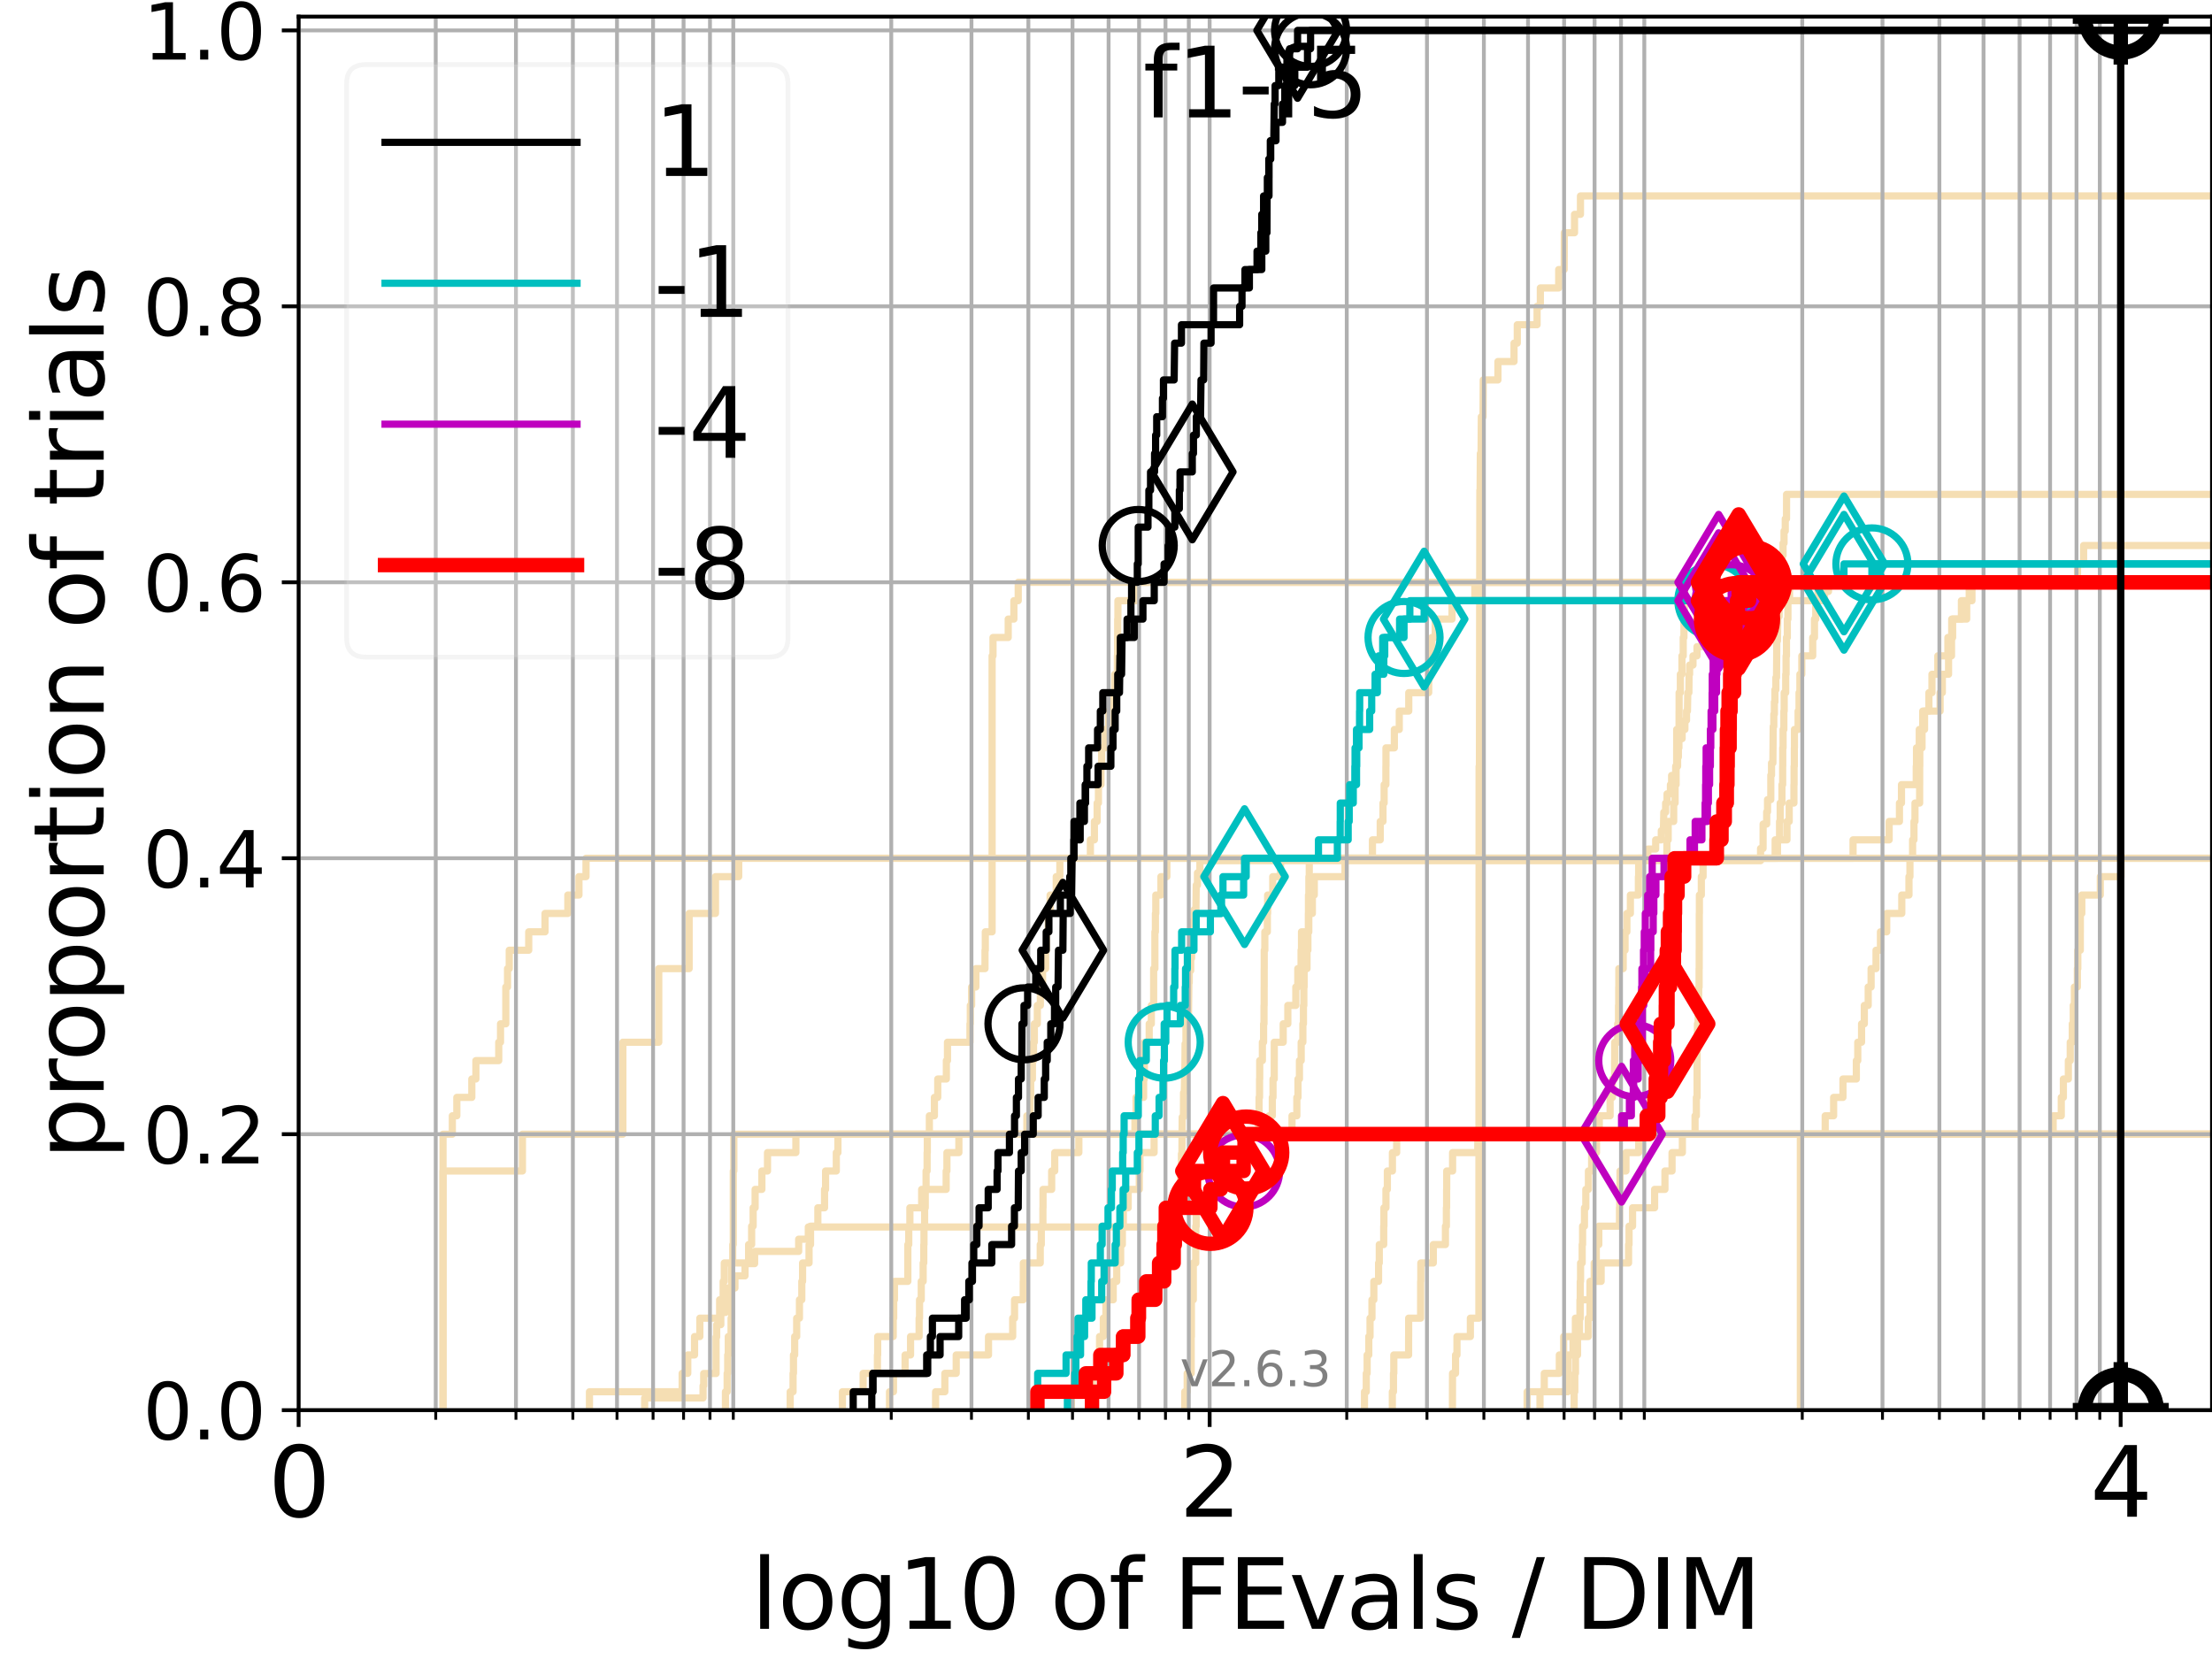 <?xml version="1.0" encoding="utf-8" standalone="no"?>
<!DOCTYPE svg PUBLIC "-//W3C//DTD SVG 1.1//EN"
  "http://www.w3.org/Graphics/SVG/1.1/DTD/svg11.dtd">
<svg xmlns:xlink="http://www.w3.org/1999/xlink" width="460.8pt" height="345.6pt" viewBox="0 0 460.8 345.6" xmlns="http://www.w3.org/2000/svg" version="1.1">
 <defs>
  <style type="text/css">*{stroke-linejoin: round; stroke-linecap: butt}</style>
 </defs>
 <g id="figure_1">
  <g id="patch_1">
   <path d="M 0 345.6 
L 460.8 345.6 
L 460.8 0 
L 0 0 
z
" style="fill: #ffffff"/>
  </g>
  <g id="axes_1">
   <g id="patch_2">
    <path d="M 62.208 293.76 
L 460.8 293.76 
L 460.8 3.456 
L 62.208 3.456 
z
" style="fill: #ffffff"/>
   </g>
   <g id="line2d_1">
    <path d="M 375.048 293.76 
L 375.048 282.263 
L 375.048 282.263 
L 375.048 270.766 
L 375.048 270.766 
L 375.048 259.268 
L 375.048 259.268 
L 375.048 247.771 
L 375.048 247.771 
L 375.048 236.274 
L 375.048 236.274 
L 375.048 236.274 
L 460.8 236.274 
" clip-path="url(#pc338731a3a)" style="fill: none; stroke: #f5deb3; stroke-width: 1.5; stroke-linecap: square"/>
   </g>
   <g id="line2d_2">
    <path d="M 134.293 293.76 
L 134.293 291.216 
L 146.461 291.216 
L 146.461 288.673 
L 146.594 288.673 
L 146.594 286.129 
L 149.171 286.129 
L 149.171 278.498 
L 149.296 278.498 
L 149.296 275.955 
L 150.158 275.955 
L 150.158 273.411 
L 151.122 273.411 
L 151.122 270.867 
L 151.478 270.867 
L 151.478 268.324 
L 153.099 268.324 
L 153.099 265.78 
L 155.201 265.78 
L 155.201 263.236 
L 157.202 263.236 
L 157.202 260.693 
L 166.377 260.693 
L 166.377 258.149 
L 168.384 258.149 
L 168.384 255.606 
L 244.657 255.606 
L 244.657 253.062 
L 244.878 253.062 
L 244.878 250.518 
L 245.268 250.518 
L 245.268 247.975 
L 245.941 247.975 
L 245.941 245.431 
L 246.084 245.431 
L 246.12 240.344 
L 246.215 240.344 
L 246.274 232.713 
L 246.534 232.713 
L 246.557 227.626 
L 246.71 227.626 
L 246.815 222.538 
L 246.838 222.538 
L 246.873 217.451 
L 247.06 217.451 
L 247.06 212.364 
L 247.567 212.364 
L 247.67 204.733 
L 247.739 204.733 
L 247.739 202.189 
L 248.046 202.189 
L 248.046 199.646 
L 248.216 199.646 
L 248.306 194.559 
L 248.329 194.559 
L 248.329 192.015 
L 248.81 192.015 
L 248.81 189.471 
L 249.132 189.471 
L 249.198 184.384 
L 249.451 184.384 
L 249.451 181.84 
L 249.962 181.84 
L 249.962 179.297 
L 366.756 179.297 
L 366.756 176.753 
L 367.278 176.753 
L 367.293 171.666 
L 368.034 171.666 
L 368.034 169.122 
L 368.21 169.122 
L 368.21 166.579 
L 368.89 166.579 
L 368.892 161.491 
L 369.042 161.491 
L 369.042 158.948 
L 369.322 158.948 
L 369.395 151.317 
L 369.516 151.317 
L 369.516 148.773 
L 369.636 148.773 
L 369.636 146.23 
L 369.749 146.23 
L 369.749 143.686 
L 369.947 143.686 
L 369.947 141.142 
L 370.082 141.142 
L 370.138 133.512 
L 370.276 133.512 
L 370.349 128.424 
L 370.621 128.424 
L 370.661 123.337 
L 370.773 123.337 
L 370.773 120.793 
L 370.888 120.793 
L 370.888 118.25 
L 371.108 118.25 
L 371.108 115.706 
L 371.444 115.706 
L 371.444 113.163 
L 371.647 113.163 
L 371.647 110.619 
L 371.902 110.619 
L 371.902 108.075 
L 372.163 108.075 
L 372.174 102.988 
L 372.174 102.988 
L 460.8 102.988 
L 460.8 102.988 
" clip-path="url(#pc338731a3a)" style="fill: none; stroke: #f5deb3; stroke-width: 1.5; stroke-linecap: square"/>
   </g>
   <g id="line2d_3">
    <path d="M 327.924 293.76 
L 327.924 289.928 
L 328.061 289.928 
L 328.061 286.095 
L 328.198 286.095 
L 328.198 282.263 
L 328.633 282.263 
L 328.633 278.43 
L 329.039 278.43 
L 329.039 274.598 
L 329.134 274.598 
L 329.134 270.766 
L 329.191 270.766 
L 329.191 266.933 
L 329.262 266.933 
L 329.262 263.101 
L 329.597 263.101 
L 329.597 259.268 
L 329.682 259.268 
L 329.682 255.436 
L 330.074 255.436 
L 330.074 251.604 
L 330.358 251.604 
L 330.358 247.771 
L 330.897 247.771 
L 330.897 243.939 
L 331.565 243.939 
L 331.565 240.106 
L 332.581 240.106 
L 332.581 236.274 
L 332.581 236.274 
L 332.581 236.274 
L 460.8 236.274 
" clip-path="url(#pc338731a3a)" style="fill: none; stroke: #f5deb3; stroke-width: 1.5; stroke-linecap: square"/>
   </g>
   <g id="line2d_4"/>
   <g id="line2d_5">
    <path d="M 164.612 293.76 
L 164.612 289.928 
L 165.209 289.928 
L 165.209 286.095 
L 165.293 286.095 
L 165.293 282.263 
L 165.546 282.263 
L 165.546 278.43 
L 165.964 278.43 
L 165.964 274.598 
L 166.541 274.598 
L 166.541 270.766 
L 167.03 270.766 
L 167.03 266.933 
L 167.191 266.933 
L 167.191 263.101 
L 168.54 263.101 
L 168.54 259.268 
L 168.851 259.268 
L 168.851 255.436 
L 170.372 255.436 
L 170.372 251.604 
L 171.767 251.604 
L 171.767 247.771 
L 171.983 247.771 
L 171.983 243.939 
L 174.218 243.939 
L 174.218 240.106 
L 174.557 240.106 
L 174.557 236.274 
L 262.203 236.274 
L 262.203 232.442 
L 262.283 232.442 
L 262.283 228.609 
L 262.387 228.609 
L 262.387 224.777 
L 262.419 224.777 
L 262.419 220.944 
L 262.976 220.944 
L 262.976 217.112 
L 263.227 217.112 
L 263.227 213.28 
L 263.314 213.28 
L 263.314 209.447 
L 263.345 209.447 
L 263.345 205.615 
L 263.353 205.615 
L 263.353 201.782 
L 263.361 201.782 
L 263.361 197.95 
L 263.485 197.95 
L 263.485 194.118 
L 264.012 194.118 
L 264.012 190.285 
L 264.074 190.285 
L 264.074 186.453 
L 265.136 186.453 
L 265.136 182.621 
L 266.758 182.621 
L 266.758 178.788 
L 369.794 178.788 
L 369.794 174.956 
L 370.715 174.956 
L 370.715 171.123 
L 370.847 171.123 
L 370.847 167.291 
L 371.211 167.291 
L 371.211 163.459 
L 371.357 163.459 
L 371.357 159.626 
L 371.374 159.626 
L 371.374 155.794 
L 371.448 155.794 
L 371.448 151.961 
L 371.611 151.961 
L 371.611 148.129 
L 371.678 148.129 
L 371.678 144.297 
L 371.997 144.297 
L 371.997 140.464 
L 372.073 140.464 
L 372.073 136.632 
L 372.153 136.632 
L 372.153 132.799 
L 372.332 132.799 
L 372.332 128.967 
L 372.46 128.967 
L 372.46 125.135 
L 372.791 125.135 
L 372.791 121.302 
L 372.791 121.302 
L 372.791 121.302 
L 460.8 121.302 
" clip-path="url(#pc338731a3a)" style="fill: none; stroke: #f5deb3; stroke-width: 1.5; stroke-linecap: square"/>
   </g>
   <g id="line2d_6">
    <path d="M 122.795 293.76 
L 122.795 289.928 
L 142.105 289.928 
L 142.105 286.095 
L 143.274 286.095 
L 143.274 282.263 
L 144.69 282.263 
L 144.69 278.43 
L 145.789 278.43 
L 145.789 274.598 
L 149.914 274.598 
L 149.914 270.766 
L 150.643 270.766 
L 150.643 266.933 
L 150.883 266.933 
L 150.883 263.101 
L 155.95 263.101 
L 155.95 259.268 
L 156.58 259.268 
L 156.58 255.436 
L 156.892 255.436 
L 156.892 251.604 
L 157.304 251.604 
L 157.304 247.771 
L 158.715 247.771 
L 158.715 243.939 
L 159.887 243.939 
L 159.887 240.106 
L 165.797 240.106 
L 165.797 236.274 
L 236.428 236.274 
L 236.428 232.442 
L 236.668 232.442 
L 236.668 228.609 
L 238.236 228.609 
L 238.236 224.777 
L 238.394 224.777 
L 238.394 220.944 
L 238.437 220.944 
L 238.437 217.112 
L 239.399 217.112 
L 239.399 213.28 
L 239.844 213.28 
L 239.844 209.447 
L 240.326 209.447 
L 240.326 205.615 
L 240.326 205.615 
L 240.326 201.782 
L 240.585 201.782 
L 240.585 197.95 
L 240.585 197.95 
L 240.585 194.118 
L 240.693 194.118 
L 240.693 190.285 
L 240.775 190.285 
L 240.775 186.453 
L 241.843 186.453 
L 241.843 182.621 
L 243.076 182.621 
L 243.076 178.788 
L 243.076 178.788 
L 243.076 178.788 
L 460.8 178.788 
" clip-path="url(#pc338731a3a)" style="fill: none; stroke: #f5deb3; stroke-width: 1.5; stroke-linecap: square"/>
   </g>
   <g id="line2d_7">
    <path d="M 92.29 293.76 
L 92.29 243.939 
L 108.834 243.939 
L 108.834 236.274 
L 129.752 236.274 
L 129.752 217.112 
L 137.232 217.112 
L 137.232 201.782 
L 143.561 201.782 
L 143.561 190.285 
L 149.046 190.285 
L 149.046 182.621 
L 153.886 182.621 
L 153.886 178.788 
L 343.27 178.788 
L 343.27 176.872 
L 344.908 176.872 
L 344.908 174.956 
L 346.082 174.956 
L 346.082 173.04 
L 346.516 173.04 
L 346.601 169.207 
L 346.982 169.207 
L 346.982 167.291 
L 347.276 167.291 
L 347.276 165.375 
L 347.981 165.375 
L 347.981 163.459 
L 348.227 163.459 
L 348.227 161.542 
L 349.077 161.542 
L 349.077 159.626 
L 349.475 159.626 
L 349.475 157.71 
L 349.634 157.71 
L 349.634 155.794 
L 349.75 155.794 
L 349.75 153.878 
L 350.417 153.878 
L 350.417 151.961 
L 350.994 151.961 
L 350.994 150.045 
L 351.337 150.045 
L 351.337 148.129 
L 351.526 148.129 
L 351.595 144.297 
L 351.826 144.297 
L 351.864 140.464 
L 351.976 140.464 
L 351.976 138.548 
L 352.679 138.548 
L 352.679 136.632 
L 353.515 136.632 
L 353.515 134.716 
L 354.58 134.716 
L 354.58 132.799 
L 354.894 132.799 
L 354.894 130.883 
L 355.275 130.883 
L 355.275 128.967 
L 355.913 128.967 
L 355.913 127.051 
L 359.402 127.051 
L 359.402 125.135 
L 378.728 125.135 
L 378.728 123.218 
L 380.912 123.218 
L 380.912 121.302 
L 380.912 121.302 
L 460.8 121.302 
L 460.8 121.302 
" clip-path="url(#pc338731a3a)" style="fill: none; stroke: #f5deb3; stroke-width: 1.5; stroke-linecap: square"/>
   </g>
   <g id="line2d_8">
    <path d="M 246.803 293.76 
L 246.803 289.928 
L 247.314 289.928 
L 247.314 286.095 
L 248.148 286.095 
L 248.148 282.263 
L 248.148 282.263 
L 248.148 278.43 
L 248.193 278.43 
L 248.193 274.598 
L 248.193 274.598 
L 248.193 270.766 
L 248.587 270.766 
L 248.587 266.933 
L 248.587 266.933 
L 248.587 263.101 
L 249.098 263.101 
L 249.098 259.268 
L 249.098 259.268 
L 249.098 255.436 
L 249.198 255.436 
L 249.198 251.604 
L 249.22 251.604 
L 249.22 247.771 
L 249.22 247.771 
L 249.22 243.939 
L 253.228 243.939 
L 253.228 240.106 
L 254.186 240.106 
L 254.186 236.274 
L 254.186 236.274 
L 254.186 236.274 
L 460.8 236.274 
" clip-path="url(#pc338731a3a)" style="fill: none; stroke: #f5deb3; stroke-width: 1.5; stroke-linecap: square"/>
   </g>
   <g id="line2d_9">
    <path d="M 151.122 293.76 
L 151.122 289.928 
L 151.478 289.928 
L 151.478 286.095 
L 151.596 286.095 
L 151.596 282.263 
L 151.713 282.263 
L 151.713 278.43 
L 152.296 278.43 
L 152.296 274.598 
L 152.412 274.598 
L 152.412 270.766 
L 152.412 270.766 
L 152.412 266.933 
L 152.412 266.933 
L 152.412 263.101 
L 152.642 263.101 
L 152.642 259.268 
L 152.757 259.268 
L 152.757 255.436 
L 152.757 255.436 
L 152.757 251.604 
L 152.757 251.604 
L 152.757 247.771 
L 152.757 247.771 
L 152.757 243.939 
L 152.871 243.939 
L 152.871 240.106 
L 152.871 240.106 
L 152.871 236.274 
L 213.918 236.274 
L 213.918 232.442 
L 214.588 232.442 
L 214.588 228.609 
L 214.715 228.609 
L 214.715 224.777 
L 215.07 224.777 
L 215.07 220.944 
L 215.296 220.944 
L 215.296 217.112 
L 215.472 217.112 
L 215.472 213.28 
L 216.092 213.28 
L 216.092 209.447 
L 216.727 209.447 
L 216.727 205.615 
L 217.185 205.615 
L 217.185 201.782 
L 217.827 201.782 
L 217.827 197.95 
L 218.016 197.95 
L 218.016 194.118 
L 218.367 194.118 
L 218.367 190.285 
L 218.761 190.285 
L 218.761 186.453 
L 220.033 186.453 
L 220.033 182.621 
L 220.787 182.621 
L 220.787 178.788 
L 227.146 178.788 
L 227.146 174.956 
L 227.984 174.956 
L 227.984 171.123 
L 228.552 171.123 
L 228.552 167.291 
L 228.824 167.291 
L 228.824 163.459 
L 229.345 163.459 
L 229.345 159.626 
L 229.488 159.626 
L 229.488 155.794 
L 230.228 155.794 
L 230.228 151.961 
L 230.955 151.961 
L 230.955 148.129 
L 231.569 148.129 
L 231.569 144.297 
L 232.223 144.297 
L 232.223 140.464 
L 232.768 140.464 
L 232.768 136.632 
L 232.818 136.632 
L 232.818 132.799 
L 232.834 132.799 
L 232.834 128.967 
L 232.883 128.967 
L 232.883 125.135 
L 236.698 125.135 
L 236.698 121.302 
L 236.698 121.302 
L 236.698 121.302 
L 460.8 121.302 
" clip-path="url(#pc338731a3a)" style="fill: none; stroke: #f5deb3; stroke-width: 1.5; stroke-linecap: square"/>
   </g>
   <g id="line2d_10"/>
   <g id="line2d_11">
    <path d="M 284.247 293.76 
L 284.247 289.928 
L 284.622 289.928 
L 284.622 286.095 
L 284.799 286.095 
L 284.799 282.263 
L 285.142 282.263 
L 285.142 278.43 
L 285.404 278.43 
L 285.404 274.598 
L 285.805 274.598 
L 285.805 270.766 
L 286.197 270.766 
L 286.197 266.933 
L 287.183 266.933 
L 287.183 263.101 
L 287.332 263.101 
L 287.332 259.268 
L 288.252 259.268 
L 288.252 255.436 
L 288.295 255.436 
L 288.295 251.604 
L 288.72 251.604 
L 288.72 247.771 
L 289.014 247.771 
L 289.014 243.939 
L 290.066 243.939 
L 290.066 240.106 
L 290.952 240.106 
L 290.952 236.274 
L 333.16 236.274 
L 333.16 232.442 
L 335.413 232.442 
L 335.413 228.609 
L 335.9 228.609 
L 335.9 224.777 
L 336.351 224.777 
L 336.351 220.944 
L 336.375 220.944 
L 336.375 217.112 
L 336.997 217.112 
L 336.997 213.28 
L 337.167 213.28 
L 337.167 209.447 
L 337.215 209.447 
L 337.215 205.615 
L 337.236 205.615 
L 337.236 201.782 
L 338.143 201.782 
L 338.143 197.95 
L 338.527 197.95 
L 338.527 194.118 
L 338.907 194.118 
L 338.907 190.285 
L 339.641 190.285 
L 339.641 186.453 
L 341.308 186.453 
L 341.308 182.621 
L 341.362 182.621 
L 341.362 178.788 
L 347.244 178.788 
L 347.244 174.956 
L 347.516 174.956 
L 347.516 171.123 
L 348.662 171.123 
L 348.662 167.291 
L 348.954 167.291 
L 348.954 163.459 
L 349.164 163.459 
L 349.164 159.626 
L 349.28 159.626 
L 349.28 155.794 
L 349.286 155.794 
L 349.286 151.961 
L 349.781 151.961 
L 349.781 148.129 
L 349.789 148.129 
L 349.789 144.297 
L 350.049 144.297 
L 350.049 140.464 
L 350.378 140.464 
L 350.378 136.632 
L 350.648 136.632 
L 350.648 132.799 
L 350.796 132.799 
L 350.796 128.967 
L 350.922 128.967 
L 350.922 125.135 
L 350.944 125.135 
L 350.944 121.302 
L 432.782 121.302 
L 432.782 117.47 
L 434.053 117.47 
L 434.053 113.637 
L 461.8 113.637 
" clip-path="url(#pc338731a3a)" style="fill: none; stroke: #f5deb3; stroke-width: 1.5; stroke-linecap: square"/>
   </g>
   <g id="line2d_12">
    <path d="M 318.125 293.76 
L 318.125 289.928 
L 321.702 289.928 
L 321.702 286.095 
L 324.835 286.095 
L 324.835 282.263 
L 325.743 282.263 
L 325.743 278.43 
L 330.87 278.43 
L 330.87 274.598 
L 331.227 274.598 
L 331.227 270.766 
L 331.455 270.766 
L 331.455 266.933 
L 333.546 266.933 
L 333.546 263.101 
L 339.261 263.101 
L 339.261 259.268 
L 339.36 259.268 
L 339.36 255.436 
L 340.092 255.436 
L 340.092 251.604 
L 344.687 251.604 
L 344.687 247.771 
L 346.837 247.771 
L 346.837 243.939 
L 348.317 243.939 
L 348.317 240.106 
L 350.47 240.106 
L 350.47 236.274 
L 350.47 236.274 
L 350.47 236.274 
L 460.8 236.274 
" clip-path="url(#pc338731a3a)" style="fill: none; stroke: #f5deb3; stroke-width: 1.5; stroke-linecap: square"/>
   </g>
   <g id="line2d_13">
    <path d="M 92.29 293.76 
L 92.29 289.928 
L 92.29 289.928 
L 92.29 286.095 
L 92.29 286.095 
L 92.29 282.263 
L 92.29 282.263 
L 92.29 278.43 
L 92.29 278.43 
L 92.29 274.598 
L 92.29 274.598 
L 92.29 270.766 
L 92.29 270.766 
L 92.29 266.933 
L 92.29 266.933 
L 92.29 263.101 
L 92.29 263.101 
L 92.29 259.268 
L 92.29 259.268 
L 92.29 255.436 
L 92.29 255.436 
L 92.29 251.604 
L 92.29 251.604 
L 92.29 247.771 
L 92.29 247.771 
L 92.29 243.939 
L 92.29 243.939 
L 92.29 240.106 
L 92.29 240.106 
L 92.29 236.274 
L 94.23 236.274 
L 94.23 232.442 
L 95.166 232.442 
L 95.166 228.609 
L 98.287 228.609 
L 98.287 224.777 
L 99.136 224.777 
L 99.136 220.944 
L 103.897 220.944 
L 103.897 217.112 
L 104.27 217.112 
L 104.27 213.28 
L 105.369 213.28 
L 105.369 209.447 
L 105.369 209.447 
L 105.369 205.615 
L 105.728 205.615 
L 105.728 201.782 
L 106.085 201.782 
L 106.085 197.95 
L 110.142 197.95 
L 110.142 194.118 
L 113.54 194.118 
L 113.54 190.285 
L 118.295 190.285 
L 118.295 186.453 
L 120.606 186.453 
L 120.606 182.621 
L 122.078 182.621 
L 122.078 178.788 
L 386.024 178.788 
L 386.024 174.956 
L 393.544 174.956 
L 393.544 171.123 
L 395.69 171.123 
L 395.69 167.291 
L 396.113 167.291 
L 396.113 163.459 
L 399.189 163.459 
L 399.189 159.626 
L 399.242 159.626 
L 399.242 155.794 
L 399.818 155.794 
L 399.818 151.961 
L 400.918 151.961 
L 400.918 148.129 
L 404.157 148.129 
L 404.157 144.297 
L 404.625 144.297 
L 404.625 140.464 
L 405.921 140.464 
L 405.921 136.632 
L 406.536 136.632 
L 406.536 132.799 
L 406.58 132.799 
L 406.58 128.967 
L 409.698 128.967 
L 409.698 125.135 
L 410.224 125.135 
L 410.224 121.302 
L 410.224 121.302 
L 410.224 121.302 
L 460.8 121.302 
" clip-path="url(#pc338731a3a)" style="fill: none; stroke: #f5deb3; stroke-width: 1.5; stroke-linecap: square"/>
   </g>
   <g id="line2d_14">
    <path d="M 320.808 293.76 
L 320.808 289.928 
L 326.591 289.928 
L 326.591 286.095 
L 326.608 286.095 
L 326.608 282.263 
L 327.692 282.263 
L 327.692 278.43 
L 328.183 278.43 
L 328.183 274.598 
L 329.202 274.598 
L 329.202 270.766 
L 331.226 270.766 
L 331.226 266.933 
L 332.106 266.933 
L 332.106 263.101 
L 332.532 263.101 
L 332.532 259.268 
L 333.06 259.268 
L 333.06 255.436 
L 337.368 255.436 
L 337.368 251.604 
L 337.418 251.604 
L 337.418 247.771 
L 337.479 247.771 
L 337.479 243.939 
L 338.717 243.939 
L 338.717 240.106 
L 341.368 240.106 
L 341.368 236.274 
L 427.708 236.274 
L 427.708 232.442 
L 429.4 232.442 
L 429.4 228.609 
L 429.838 228.609 
L 429.838 224.777 
L 430.877 224.777 
L 430.877 220.944 
L 431.268 220.944 
L 431.268 217.112 
L 431.692 217.112 
L 431.692 213.28 
L 431.896 213.28 
L 431.896 209.447 
L 432.135 209.447 
L 432.135 205.615 
L 432.751 205.615 
L 432.751 201.782 
L 432.848 201.782 
L 432.848 197.95 
L 433.368 197.95 
L 433.368 194.118 
L 433.376 194.118 
L 433.376 190.285 
L 433.682 190.285 
L 433.682 186.453 
L 437.53 186.453 
L 437.53 182.621 
L 441.844 182.621 
L 441.844 178.788 
L 461.8 178.788 
" clip-path="url(#pc338731a3a)" style="fill: none; stroke: #f5deb3; stroke-width: 1.5; stroke-linecap: square"/>
   </g>
   <g id="line2d_15">
    <path d="M 302.57 293.76 
L 302.588 286.095 
L 303.217 286.095 
L 303.217 282.263 
L 303.513 282.263 
L 303.513 278.43 
L 306.306 278.43 
L 306.306 274.598 
L 308.079 274.598 
L 308.124 159.626 
L 308.192 159.626 
L 308.282 102.14 
L 308.337 102.14 
L 308.381 94.475 
L 308.536 94.475 
L 308.588 86.811 
L 308.941 86.811 
L 308.988 79.146 
L 312.045 79.146 
L 312.045 75.313 
L 315.402 75.313 
L 315.402 71.481 
L 316.078 71.481 
L 316.078 67.649 
L 320.2 67.649 
L 320.2 63.816 
L 320.883 63.816 
L 320.883 59.984 
L 324.704 59.984 
L 324.704 56.151 
L 325.846 56.151 
L 325.875 48.487 
L 328.001 48.487 
L 328.001 44.654 
L 329.241 44.654 
L 329.241 40.822 
L 329.241 40.822 
L 460.8 40.822 
L 460.8 40.822 
" clip-path="url(#pc338731a3a)" style="fill: none; stroke: #f5deb3; stroke-width: 1.5; stroke-linecap: square"/>
   </g>
   <g id="line2d_16">
    <path d="M 194.901 293.76 
L 194.901 289.928 
L 196.831 289.928 
L 196.831 286.095 
L 199.197 286.095 
L 199.197 282.263 
L 205.925 282.263 
L 205.925 278.43 
L 210.96 278.43 
L 210.96 274.598 
L 211.349 274.598 
L 211.349 270.766 
L 213.159 270.766 
L 213.159 266.933 
L 213.185 266.933 
L 213.185 263.101 
L 216.703 263.101 
L 216.703 259.268 
L 216.92 259.268 
L 216.92 255.436 
L 217.257 255.436 
L 217.257 251.604 
L 217.281 251.604 
L 217.281 247.771 
L 219.083 247.771 
L 219.083 243.939 
L 219.719 243.939 
L 219.719 240.106 
L 224.743 240.106 
L 224.743 236.274 
L 264.372 236.274 
L 264.372 232.442 
L 265.046 232.442 
L 265.046 228.609 
L 265.195 228.609 
L 265.195 224.777 
L 265.449 224.777 
L 265.449 220.944 
L 265.456 220.944 
L 265.456 217.112 
L 267.316 217.112 
L 267.316 213.28 
L 268.278 213.28 
L 268.278 209.447 
L 269.944 209.447 
L 269.944 205.615 
L 270.355 205.615 
L 270.355 201.782 
L 271.035 201.782 
L 271.035 197.95 
L 271.126 197.95 
L 271.126 194.118 
L 272.645 194.118 
L 272.645 190.285 
L 273.388 190.285 
L 273.388 186.453 
L 273.79 186.453 
L 273.79 182.621 
L 280.187 182.621 
L 280.187 178.788 
L 285.904 178.788 
L 285.904 174.956 
L 287.528 174.956 
L 287.528 171.123 
L 288.098 171.123 
L 288.098 167.291 
L 288.342 167.291 
L 288.342 163.459 
L 288.707 163.459 
L 288.707 159.626 
L 288.724 159.626 
L 288.724 155.794 
L 290.469 155.794 
L 290.469 151.961 
L 291.493 151.961 
L 291.493 148.129 
L 293.471 148.129 
L 293.471 144.297 
L 297.623 144.297 
L 297.623 140.464 
L 298.083 140.464 
L 298.083 136.632 
L 298.275 136.632 
L 298.275 132.799 
L 298.986 132.799 
L 298.986 128.967 
L 302.479 128.967 
L 302.479 125.135 
L 307.23 125.135 
L 307.23 121.302 
L 307.23 121.302 
L 307.23 121.302 
L 460.8 121.302 
" clip-path="url(#pc338731a3a)" style="fill: none; stroke: #f5deb3; stroke-width: 1.5; stroke-linecap: square"/>
   </g>
   <g id="line2d_17">
    <path d="M 290.05 293.76 
L 290.05 289.928 
L 290.283 289.928 
L 290.283 286.095 
L 290.356 286.095 
L 290.356 282.263 
L 293.438 282.263 
L 293.438 278.43 
L 293.449 278.43 
L 293.449 274.598 
L 295.941 274.598 
L 295.941 270.766 
L 295.948 270.766 
L 295.948 266.933 
L 295.984 266.933 
L 295.984 263.101 
L 298.582 263.101 
L 298.582 259.268 
L 301.11 259.268 
L 301.11 255.436 
L 301.307 255.436 
L 301.307 251.604 
L 301.357 251.604 
L 301.357 247.771 
L 301.379 247.771 
L 301.379 243.939 
L 302.6 243.939 
L 302.6 240.106 
L 307.851 240.106 
L 307.851 236.274 
L 380.222 236.274 
L 380.222 232.442 
L 381.977 232.442 
L 381.977 228.609 
L 383.92 228.609 
L 383.92 224.777 
L 386.709 224.777 
L 386.709 220.944 
L 387.009 220.944 
L 387.009 217.112 
L 387.8 217.112 
L 387.8 213.28 
L 388.371 213.28 
L 388.371 209.447 
L 389.181 209.447 
L 389.181 205.615 
L 389.784 205.615 
L 389.784 201.782 
L 390.814 201.782 
L 390.814 197.95 
L 391.731 197.95 
L 391.731 194.118 
L 393.034 194.118 
L 393.034 190.285 
L 396.177 190.285 
L 396.177 186.453 
L 397.672 186.453 
L 397.672 182.621 
L 397.874 182.621 
L 397.874 178.788 
L 398.429 178.788 
L 398.429 174.956 
L 398.716 174.956 
L 398.716 171.123 
L 398.924 171.123 
L 398.924 167.291 
L 399.897 167.291 
L 399.897 163.459 
L 399.903 163.459 
L 399.903 159.626 
L 399.927 159.626 
L 399.927 155.794 
L 400.394 155.794 
L 400.394 151.961 
L 400.538 151.961 
L 400.538 148.129 
L 401.827 148.129 
L 401.827 144.297 
L 402.463 144.297 
L 402.463 140.464 
L 403.686 140.464 
L 403.686 136.632 
L 405.783 136.632 
L 405.783 132.799 
L 406.767 132.799 
L 406.767 128.967 
L 408.599 128.967 
L 408.599 125.135 
L 410.795 125.135 
L 410.795 121.302 
L 410.795 121.302 
L 410.795 121.302 
L 460.8 121.302 
" clip-path="url(#pc338731a3a)" style="fill: none; stroke: #f5deb3; stroke-width: 1.5; stroke-linecap: square"/>
   </g>
   <g id="line2d_18">
    <path d="M 223.197 293.76 
L 223.197 289.928 
L 227.576 289.928 
L 227.576 286.095 
L 228.552 286.095 
L 228.552 282.263 
L 229.059 282.263 
L 229.059 278.43 
L 229.842 278.43 
L 229.842 274.598 
L 230.385 274.598 
L 230.385 270.766 
L 231.905 270.766 
L 231.905 266.933 
L 232.637 266.933 
L 232.637 263.101 
L 233.453 263.101 
L 233.453 259.268 
L 233.806 259.268 
L 233.806 255.436 
L 234.014 255.436 
L 234.014 251.604 
L 235.022 251.604 
L 235.022 247.771 
L 237.335 247.771 
L 237.335 243.939 
L 237.467 243.939 
L 237.467 240.106 
L 240.421 240.106 
L 240.421 236.274 
L 269.15 236.274 
L 269.15 232.442 
L 270.156 232.442 
L 270.156 228.609 
L 270.394 228.609 
L 270.394 224.777 
L 270.696 224.777 
L 270.696 220.944 
L 271.061 220.944 
L 271.061 217.112 
L 271.41 217.112 
L 271.41 213.28 
L 271.532 213.28 
L 271.532 209.447 
L 271.615 209.447 
L 271.615 205.615 
L 271.673 205.615 
L 271.673 201.782 
L 272.276 201.782 
L 272.276 197.95 
L 272.458 197.95 
L 272.458 194.118 
L 272.558 194.118 
L 272.558 190.285 
L 272.577 190.285 
L 272.577 186.453 
L 272.664 186.453 
L 272.664 182.621 
L 272.745 182.621 
L 272.745 178.788 
L 272.745 178.788 
L 272.745 178.788 
L 460.8 178.788 
" clip-path="url(#pc338731a3a)" style="fill: none; stroke: #f5deb3; stroke-width: 1.5; stroke-linecap: square"/>
   </g>
   <g id="line2d_19">
    <path d="M 175.49 293.76 
L 175.49 289.928 
L 179.806 289.928 
L 179.806 286.095 
L 182.784 286.095 
L 182.784 282.263 
L 182.839 282.263 
L 182.839 278.43 
L 186.074 278.43 
L 186.074 274.598 
L 186.176 274.598 
L 186.176 270.766 
L 186.328 270.766 
L 186.328 266.933 
L 189.12 266.933 
L 189.12 263.101 
L 189.12 263.101 
L 189.12 259.268 
L 189.31 259.268 
L 189.31 255.436 
L 189.545 255.436 
L 189.545 251.604 
L 192.002 251.604 
L 192.002 247.771 
L 197.105 247.771 
L 197.105 243.939 
L 197.261 243.939 
L 197.261 240.106 
L 199.75 240.106 
L 199.75 236.274 
L 353.109 236.274 
L 353.109 232.442 
L 353.385 232.442 
L 353.385 228.609 
L 353.534 228.609 
L 353.534 224.777 
L 353.535 224.777 
L 353.535 220.944 
L 353.544 220.944 
L 353.544 217.112 
L 353.61 217.112 
L 353.61 213.28 
L 353.751 213.28 
L 353.751 209.447 
L 353.872 209.447 
L 353.872 205.615 
L 353.954 205.615 
L 353.954 201.782 
L 353.974 201.782 
L 353.974 197.95 
L 353.992 197.95 
L 353.992 194.118 
L 353.993 194.118 
L 353.993 190.285 
L 354.015 190.285 
L 354.015 186.453 
L 354.417 186.453 
L 354.417 182.621 
L 354.784 182.621 
L 354.784 178.788 
L 370.282 178.788 
L 370.282 174.956 
L 372.257 174.956 
L 372.257 171.123 
L 372.725 171.123 
L 372.725 167.291 
L 373.709 167.291 
L 373.709 163.459 
L 373.74 163.459 
L 373.74 159.626 
L 373.794 159.626 
L 373.794 155.794 
L 373.82 155.794 
L 373.82 151.961 
L 374.581 151.961 
L 374.581 148.129 
L 374.775 148.129 
L 374.775 144.297 
L 374.951 144.297 
L 374.951 140.464 
L 375.347 140.464 
L 375.347 136.632 
L 377.623 136.632 
L 377.623 132.799 
L 377.989 132.799 
L 377.989 128.967 
L 378.254 128.967 
L 378.254 125.135 
L 380.069 125.135 
L 380.069 121.302 
L 380.069 121.302 
L 380.069 121.302 
L 460.8 121.302 
" clip-path="url(#pc338731a3a)" style="fill: none; stroke: #f5deb3; stroke-width: 1.5; stroke-linecap: square"/>
   </g>
   <g id="line2d_20">
    <path d="M 185.302 293.76 
L 185.302 289.928 
L 186.125 289.928 
L 186.125 286.095 
L 188.548 286.095 
L 188.548 282.263 
L 189.685 282.263 
L 189.685 278.43 
L 191.468 278.43 
L 191.468 274.598 
L 191.558 274.598 
L 191.558 270.766 
L 191.913 270.766 
L 191.913 266.933 
L 192.31 266.933 
L 192.31 263.101 
L 192.441 263.101 
L 192.441 259.268 
L 192.485 259.268 
L 192.485 255.436 
L 192.615 255.436 
L 192.615 251.604 
L 192.746 251.604 
L 192.746 247.771 
L 192.919 247.771 
L 192.919 243.939 
L 193.134 243.939 
L 193.134 240.106 
L 193.177 240.106 
L 193.177 236.274 
L 193.604 236.274 
L 193.604 232.442 
L 194.653 232.442 
L 194.653 228.609 
L 195.351 228.609 
L 195.351 224.777 
L 197.144 224.777 
L 197.144 220.944 
L 197.377 220.944 
L 197.377 217.112 
L 202.063 217.112 
L 202.063 213.28 
L 202.132 213.28 
L 202.132 209.447 
L 202.407 209.447 
L 202.407 205.615 
L 203.29 205.615 
L 203.29 201.782 
L 205.193 201.782 
L 205.193 197.95 
L 205.258 197.95 
L 205.258 194.118 
L 206.674 194.118 
L 206.674 190.285 
L 206.674 190.285 
L 206.674 186.453 
L 206.674 186.453 
L 206.674 182.621 
L 206.674 182.621 
L 206.674 178.788 
L 206.674 178.788 
L 206.674 174.956 
L 206.674 174.956 
L 206.674 171.123 
L 206.674 171.123 
L 206.674 167.291 
L 206.674 167.291 
L 206.674 163.459 
L 206.674 163.459 
L 206.674 159.626 
L 206.674 159.626 
L 206.674 155.794 
L 206.674 155.794 
L 206.674 151.961 
L 206.674 151.961 
L 206.674 148.129 
L 206.674 148.129 
L 206.674 144.297 
L 206.674 144.297 
L 206.674 140.464 
L 206.674 140.464 
L 206.674 136.632 
L 206.859 136.632 
L 206.859 132.799 
L 210.03 132.799 
L 210.03 128.967 
L 211.21 128.967 
L 211.21 125.135 
L 212.115 125.135 
L 212.115 121.302 
L 212.115 121.302 
L 212.115 121.302 
L 460.8 121.302 
" clip-path="url(#pc338731a3a)" style="fill: none; stroke: #f5deb3; stroke-width: 1.5; stroke-linecap: square"/>
   </g>
   <g id="matplotlib.axis_1">
    <g id="xtick_1">
     <g id="line2d_21">
      <path d="M 62.208 293.76 
L 62.208 3.456 
" clip-path="url(#pc338731a3a)" style="fill: none; stroke: #b0b0b0; stroke-width: 0.8; stroke-linecap: square"/>
     </g>
     <g id="line2d_22">
      <defs>
       <path id="m4d9ad5d74b" d="M 0 0 
L 0 3.5 
" style="stroke: #000000; stroke-width: 0.8"/>
      </defs>
      <g>
       <use xlink:href="#m4d9ad5d74b" x="62.208" y="293.76" style="stroke: #000000; stroke-width: 0.8"/>
      </g>
     </g>
     <g id="text_1">
      <!-- 0 -->
      <g transform="translate(55.846 315.957) scale(0.2 -0.2)">
       <defs>
        <path id="DejaVuSans-30" d="M 2034 4250 
Q 1547 4250 1301 3770 
Q 1056 3291 1056 2328 
Q 1056 1369 1301 889 
Q 1547 409 2034 409 
Q 2525 409 2770 889 
Q 3016 1369 3016 2328 
Q 3016 3291 2770 3770 
Q 2525 4250 2034 4250 
z
M 2034 4750 
Q 2819 4750 3233 4129 
Q 3647 3509 3647 2328 
Q 3647 1150 3233 529 
Q 2819 -91 2034 -91 
Q 1250 -91 836 529 
Q 422 1150 422 2328 
Q 422 3509 836 4129 
Q 1250 4750 2034 4750 
z
" transform="scale(0.016)"/>
       </defs>
       <use xlink:href="#DejaVuSans-30"/>
      </g>
     </g>
    </g>
    <g id="xtick_2">
     <g id="line2d_23">
      <path d="M 251.989 293.76 
L 251.989 3.456 
" clip-path="url(#pc338731a3a)" style="fill: none; stroke: #b0b0b0; stroke-width: 0.8; stroke-linecap: square"/>
     </g>
     <g id="line2d_24">
      <g>
       <use xlink:href="#m4d9ad5d74b" x="251.989" y="293.76" style="stroke: #000000; stroke-width: 0.8"/>
      </g>
     </g>
     <g id="text_2">
      <!-- 2 -->
      <g transform="translate(245.627 315.957) scale(0.2 -0.2)">
       <defs>
        <path id="DejaVuSans-32" d="M 1228 531 
L 3431 531 
L 3431 0 
L 469 0 
L 469 531 
Q 828 903 1448 1529 
Q 2069 2156 2228 2338 
Q 2531 2678 2651 2914 
Q 2772 3150 2772 3378 
Q 2772 3750 2511 3984 
Q 2250 4219 1831 4219 
Q 1534 4219 1204 4116 
Q 875 4013 500 3803 
L 500 4441 
Q 881 4594 1212 4672 
Q 1544 4750 1819 4750 
Q 2544 4750 2975 4387 
Q 3406 4025 3406 3419 
Q 3406 3131 3298 2873 
Q 3191 2616 2906 2266 
Q 2828 2175 2409 1742 
Q 1991 1309 1228 531 
z
" transform="scale(0.016)"/>
       </defs>
       <use xlink:href="#DejaVuSans-32"/>
      </g>
     </g>
    </g>
    <g id="xtick_3">
     <g id="line2d_25">
      <path d="M 441.771 293.76 
L 441.771 3.456 
" clip-path="url(#pc338731a3a)" style="fill: none; stroke: #b0b0b0; stroke-width: 0.8; stroke-linecap: square"/>
     </g>
     <g id="line2d_26">
      <g>
       <use xlink:href="#m4d9ad5d74b" x="441.771" y="293.76" style="stroke: #000000; stroke-width: 0.8"/>
      </g>
     </g>
     <g id="text_3">
      <!-- 4 -->
      <g transform="translate(435.408 315.957) scale(0.2 -0.2)">
       <defs>
        <path id="DejaVuSans-34" d="M 2419 4116 
L 825 1625 
L 2419 1625 
L 2419 4116 
z
M 2253 4666 
L 3047 4666 
L 3047 1625 
L 3713 1625 
L 3713 1100 
L 3047 1100 
L 3047 0 
L 2419 0 
L 2419 1100 
L 313 1100 
L 313 1709 
L 2253 4666 
z
" transform="scale(0.016)"/>
       </defs>
       <use xlink:href="#DejaVuSans-34"/>
      </g>
     </g>
    </g>
    <g id="xtick_4">
     <g id="line2d_27">
      <path d="M 90.773 293.76 
L 90.773 3.456 
" clip-path="url(#pc338731a3a)" style="fill: none; stroke: #b0b0b0; stroke-width: 0.8; stroke-linecap: square"/>
     </g>
     <g id="line2d_28">
      <defs>
       <path id="m6dc374c46b" d="M 0 0 
L 0 2 
" style="stroke: #000000; stroke-width: 0.6"/>
      </defs>
      <g>
       <use xlink:href="#m6dc374c46b" x="90.773" y="293.76" style="stroke: #000000; stroke-width: 0.6"/>
      </g>
     </g>
    </g>
    <g id="xtick_5">
     <g id="line2d_29">
      <path d="M 107.482 293.76 
L 107.482 3.456 
" clip-path="url(#pc338731a3a)" style="fill: none; stroke: #b0b0b0; stroke-width: 0.8; stroke-linecap: square"/>
     </g>
     <g id="line2d_30">
      <g>
       <use xlink:href="#m6dc374c46b" x="107.482" y="293.76" style="stroke: #000000; stroke-width: 0.6"/>
      </g>
     </g>
    </g>
    <g id="xtick_6">
     <g id="line2d_31">
      <path d="M 119.338 293.76 
L 119.338 3.456 
" clip-path="url(#pc338731a3a)" style="fill: none; stroke: #b0b0b0; stroke-width: 0.8; stroke-linecap: square"/>
     </g>
     <g id="line2d_32">
      <g>
       <use xlink:href="#m6dc374c46b" x="119.338" y="293.76" style="stroke: #000000; stroke-width: 0.6"/>
      </g>
     </g>
    </g>
    <g id="xtick_7">
     <g id="line2d_33">
      <path d="M 128.534 293.76 
L 128.534 3.456 
" clip-path="url(#pc338731a3a)" style="fill: none; stroke: #b0b0b0; stroke-width: 0.8; stroke-linecap: square"/>
     </g>
     <g id="line2d_34">
      <g>
       <use xlink:href="#m6dc374c46b" x="128.534" y="293.76" style="stroke: #000000; stroke-width: 0.6"/>
      </g>
     </g>
    </g>
    <g id="xtick_8">
     <g id="line2d_35">
      <path d="M 136.047 293.76 
L 136.047 3.456 
" clip-path="url(#pc338731a3a)" style="fill: none; stroke: #b0b0b0; stroke-width: 0.8; stroke-linecap: square"/>
     </g>
     <g id="line2d_36">
      <g>
       <use xlink:href="#m6dc374c46b" x="136.047" y="293.76" style="stroke: #000000; stroke-width: 0.6"/>
      </g>
     </g>
    </g>
    <g id="xtick_9">
     <g id="line2d_37">
      <path d="M 142.4 293.76 
L 142.4 3.456 
" clip-path="url(#pc338731a3a)" style="fill: none; stroke: #b0b0b0; stroke-width: 0.8; stroke-linecap: square"/>
     </g>
     <g id="line2d_38">
      <g>
       <use xlink:href="#m6dc374c46b" x="142.4" y="293.76" style="stroke: #000000; stroke-width: 0.6"/>
      </g>
     </g>
    </g>
    <g id="xtick_10">
     <g id="line2d_39">
      <path d="M 147.903 293.76 
L 147.903 3.456 
" clip-path="url(#pc338731a3a)" style="fill: none; stroke: #b0b0b0; stroke-width: 0.8; stroke-linecap: square"/>
     </g>
     <g id="line2d_40">
      <g>
       <use xlink:href="#m6dc374c46b" x="147.903" y="293.76" style="stroke: #000000; stroke-width: 0.6"/>
      </g>
     </g>
    </g>
    <g id="xtick_11">
     <g id="line2d_41">
      <path d="M 152.757 293.76 
L 152.757 3.456 
" clip-path="url(#pc338731a3a)" style="fill: none; stroke: #b0b0b0; stroke-width: 0.8; stroke-linecap: square"/>
     </g>
     <g id="line2d_42">
      <g>
       <use xlink:href="#m6dc374c46b" x="152.757" y="293.76" style="stroke: #000000; stroke-width: 0.6"/>
      </g>
     </g>
    </g>
    <g id="xtick_12">
     <g id="line2d_43">
      <path d="M 185.664 293.76 
L 185.664 3.456 
" clip-path="url(#pc338731a3a)" style="fill: none; stroke: #b0b0b0; stroke-width: 0.8; stroke-linecap: square"/>
     </g>
     <g id="line2d_44">
      <g>
       <use xlink:href="#m6dc374c46b" x="185.664" y="293.76" style="stroke: #000000; stroke-width: 0.6"/>
      </g>
     </g>
    </g>
    <g id="xtick_13">
     <g id="line2d_45">
      <path d="M 202.373 293.76 
L 202.373 3.456 
" clip-path="url(#pc338731a3a)" style="fill: none; stroke: #b0b0b0; stroke-width: 0.8; stroke-linecap: square"/>
     </g>
     <g id="line2d_46">
      <g>
       <use xlink:href="#m6dc374c46b" x="202.373" y="293.76" style="stroke: #000000; stroke-width: 0.6"/>
      </g>
     </g>
    </g>
    <g id="xtick_14">
     <g id="line2d_47">
      <path d="M 214.229 293.76 
L 214.229 3.456 
" clip-path="url(#pc338731a3a)" style="fill: none; stroke: #b0b0b0; stroke-width: 0.8; stroke-linecap: square"/>
     </g>
     <g id="line2d_48">
      <g>
       <use xlink:href="#m6dc374c46b" x="214.229" y="293.76" style="stroke: #000000; stroke-width: 0.6"/>
      </g>
     </g>
    </g>
    <g id="xtick_15">
     <g id="line2d_49">
      <path d="M 223.425 293.76 
L 223.425 3.456 
" clip-path="url(#pc338731a3a)" style="fill: none; stroke: #b0b0b0; stroke-width: 0.8; stroke-linecap: square"/>
     </g>
     <g id="line2d_50">
      <g>
       <use xlink:href="#m6dc374c46b" x="223.425" y="293.76" style="stroke: #000000; stroke-width: 0.6"/>
      </g>
     </g>
    </g>
    <g id="xtick_16">
     <g id="line2d_51">
      <path d="M 230.938 293.76 
L 230.938 3.456 
" clip-path="url(#pc338731a3a)" style="fill: none; stroke: #b0b0b0; stroke-width: 0.8; stroke-linecap: square"/>
     </g>
     <g id="line2d_52">
      <g>
       <use xlink:href="#m6dc374c46b" x="230.938" y="293.76" style="stroke: #000000; stroke-width: 0.6"/>
      </g>
     </g>
    </g>
    <g id="xtick_17">
     <g id="line2d_53">
      <path d="M 237.291 293.76 
L 237.291 3.456 
" clip-path="url(#pc338731a3a)" style="fill: none; stroke: #b0b0b0; stroke-width: 0.8; stroke-linecap: square"/>
     </g>
     <g id="line2d_54">
      <g>
       <use xlink:href="#m6dc374c46b" x="237.291" y="293.76" style="stroke: #000000; stroke-width: 0.6"/>
      </g>
     </g>
    </g>
    <g id="xtick_18">
     <g id="line2d_55">
      <path d="M 242.794 293.76 
L 242.794 3.456 
" clip-path="url(#pc338731a3a)" style="fill: none; stroke: #b0b0b0; stroke-width: 0.8; stroke-linecap: square"/>
     </g>
     <g id="line2d_56">
      <g>
       <use xlink:href="#m6dc374c46b" x="242.794" y="293.76" style="stroke: #000000; stroke-width: 0.6"/>
      </g>
     </g>
    </g>
    <g id="xtick_19">
     <g id="line2d_57">
      <path d="M 247.648 293.76 
L 247.648 3.456 
" clip-path="url(#pc338731a3a)" style="fill: none; stroke: #b0b0b0; stroke-width: 0.8; stroke-linecap: square"/>
     </g>
     <g id="line2d_58">
      <g>
       <use xlink:href="#m6dc374c46b" x="247.648" y="293.76" style="stroke: #000000; stroke-width: 0.6"/>
      </g>
     </g>
    </g>
    <g id="xtick_20">
     <g id="line2d_59">
      <path d="M 280.554 293.76 
L 280.554 3.456 
" clip-path="url(#pc338731a3a)" style="fill: none; stroke: #b0b0b0; stroke-width: 0.8; stroke-linecap: square"/>
     </g>
     <g id="line2d_60">
      <g>
       <use xlink:href="#m6dc374c46b" x="280.554" y="293.76" style="stroke: #000000; stroke-width: 0.6"/>
      </g>
     </g>
    </g>
    <g id="xtick_21">
     <g id="line2d_61">
      <path d="M 297.264 293.76 
L 297.264 3.456 
" clip-path="url(#pc338731a3a)" style="fill: none; stroke: #b0b0b0; stroke-width: 0.8; stroke-linecap: square"/>
     </g>
     <g id="line2d_62">
      <g>
       <use xlink:href="#m6dc374c46b" x="297.264" y="293.76" style="stroke: #000000; stroke-width: 0.6"/>
      </g>
     </g>
    </g>
    <g id="xtick_22">
     <g id="line2d_63">
      <path d="M 309.119 293.76 
L 309.119 3.456 
" clip-path="url(#pc338731a3a)" style="fill: none; stroke: #b0b0b0; stroke-width: 0.8; stroke-linecap: square"/>
     </g>
     <g id="line2d_64">
      <g>
       <use xlink:href="#m6dc374c46b" x="309.119" y="293.76" style="stroke: #000000; stroke-width: 0.6"/>
      </g>
     </g>
    </g>
    <g id="xtick_23">
     <g id="line2d_65">
      <path d="M 318.315 293.76 
L 318.315 3.456 
" clip-path="url(#pc338731a3a)" style="fill: none; stroke: #b0b0b0; stroke-width: 0.8; stroke-linecap: square"/>
     </g>
     <g id="line2d_66">
      <g>
       <use xlink:href="#m6dc374c46b" x="318.315" y="293.76" style="stroke: #000000; stroke-width: 0.6"/>
      </g>
     </g>
    </g>
    <g id="xtick_24">
     <g id="line2d_67">
      <path d="M 325.829 293.76 
L 325.829 3.456 
" clip-path="url(#pc338731a3a)" style="fill: none; stroke: #b0b0b0; stroke-width: 0.8; stroke-linecap: square"/>
     </g>
     <g id="line2d_68">
      <g>
       <use xlink:href="#m6dc374c46b" x="325.829" y="293.76" style="stroke: #000000; stroke-width: 0.6"/>
      </g>
     </g>
    </g>
    <g id="xtick_25">
     <g id="line2d_69">
      <path d="M 332.181 293.76 
L 332.181 3.456 
" clip-path="url(#pc338731a3a)" style="fill: none; stroke: #b0b0b0; stroke-width: 0.8; stroke-linecap: square"/>
     </g>
     <g id="line2d_70">
      <g>
       <use xlink:href="#m6dc374c46b" x="332.181" y="293.76" style="stroke: #000000; stroke-width: 0.6"/>
      </g>
     </g>
    </g>
    <g id="xtick_26">
     <g id="line2d_71">
      <path d="M 337.684 293.76 
L 337.684 3.456 
" clip-path="url(#pc338731a3a)" style="fill: none; stroke: #b0b0b0; stroke-width: 0.8; stroke-linecap: square"/>
     </g>
     <g id="line2d_72">
      <g>
       <use xlink:href="#m6dc374c46b" x="337.684" y="293.76" style="stroke: #000000; stroke-width: 0.6"/>
      </g>
     </g>
    </g>
    <g id="xtick_27">
     <g id="line2d_73">
      <path d="M 342.538 293.76 
L 342.538 3.456 
" clip-path="url(#pc338731a3a)" style="fill: none; stroke: #b0b0b0; stroke-width: 0.8; stroke-linecap: square"/>
     </g>
     <g id="line2d_74">
      <g>
       <use xlink:href="#m6dc374c46b" x="342.538" y="293.76" style="stroke: #000000; stroke-width: 0.6"/>
      </g>
     </g>
    </g>
    <g id="xtick_28">
     <g id="line2d_75">
      <path d="M 375.445 293.76 
L 375.445 3.456 
" clip-path="url(#pc338731a3a)" style="fill: none; stroke: #b0b0b0; stroke-width: 0.8; stroke-linecap: square"/>
     </g>
     <g id="line2d_76">
      <g>
       <use xlink:href="#m6dc374c46b" x="375.445" y="293.76" style="stroke: #000000; stroke-width: 0.6"/>
      </g>
     </g>
    </g>
    <g id="xtick_29">
     <g id="line2d_77">
      <path d="M 392.155 293.76 
L 392.155 3.456 
" clip-path="url(#pc338731a3a)" style="fill: none; stroke: #b0b0b0; stroke-width: 0.8; stroke-linecap: square"/>
     </g>
     <g id="line2d_78">
      <g>
       <use xlink:href="#m6dc374c46b" x="392.155" y="293.76" style="stroke: #000000; stroke-width: 0.6"/>
      </g>
     </g>
    </g>
    <g id="xtick_30">
     <g id="line2d_79">
      <path d="M 404.01 293.76 
L 404.01 3.456 
" clip-path="url(#pc338731a3a)" style="fill: none; stroke: #b0b0b0; stroke-width: 0.8; stroke-linecap: square"/>
     </g>
     <g id="line2d_80">
      <g>
       <use xlink:href="#m6dc374c46b" x="404.01" y="293.76" style="stroke: #000000; stroke-width: 0.6"/>
      </g>
     </g>
    </g>
    <g id="xtick_31">
     <g id="line2d_81">
      <path d="M 413.206 293.76 
L 413.206 3.456 
" clip-path="url(#pc338731a3a)" style="fill: none; stroke: #b0b0b0; stroke-width: 0.8; stroke-linecap: square"/>
     </g>
     <g id="line2d_82">
      <g>
       <use xlink:href="#m6dc374c46b" x="413.206" y="293.76" style="stroke: #000000; stroke-width: 0.6"/>
      </g>
     </g>
    </g>
    <g id="xtick_32">
     <g id="line2d_83">
      <path d="M 420.72 293.76 
L 420.72 3.456 
" clip-path="url(#pc338731a3a)" style="fill: none; stroke: #b0b0b0; stroke-width: 0.8; stroke-linecap: square"/>
     </g>
     <g id="line2d_84">
      <g>
       <use xlink:href="#m6dc374c46b" x="420.72" y="293.76" style="stroke: #000000; stroke-width: 0.6"/>
      </g>
     </g>
    </g>
    <g id="xtick_33">
     <g id="line2d_85">
      <path d="M 427.072 293.76 
L 427.072 3.456 
" clip-path="url(#pc338731a3a)" style="fill: none; stroke: #b0b0b0; stroke-width: 0.8; stroke-linecap: square"/>
     </g>
     <g id="line2d_86">
      <g>
       <use xlink:href="#m6dc374c46b" x="427.072" y="293.76" style="stroke: #000000; stroke-width: 0.6"/>
      </g>
     </g>
    </g>
    <g id="xtick_34">
     <g id="line2d_87">
      <path d="M 432.575 293.76 
L 432.575 3.456 
" clip-path="url(#pc338731a3a)" style="fill: none; stroke: #b0b0b0; stroke-width: 0.8; stroke-linecap: square"/>
     </g>
     <g id="line2d_88">
      <g>
       <use xlink:href="#m6dc374c46b" x="432.575" y="293.76" style="stroke: #000000; stroke-width: 0.6"/>
      </g>
     </g>
    </g>
    <g id="xtick_35">
     <g id="line2d_89">
      <path d="M 437.429 293.76 
L 437.429 3.456 
" clip-path="url(#pc338731a3a)" style="fill: none; stroke: #b0b0b0; stroke-width: 0.8; stroke-linecap: square"/>
     </g>
     <g id="line2d_90">
      <g>
       <use xlink:href="#m6dc374c46b" x="437.429" y="293.76" style="stroke: #000000; stroke-width: 0.6"/>
      </g>
     </g>
    </g>
    <g id="text_4">
     <!-- log10 of FEvals / DIM -->
     <g transform="translate(156.431 339.313) scale(0.2 -0.2)">
      <defs>
       <path id="DejaVuSans-6c" d="M 603 4863 
L 1178 4863 
L 1178 0 
L 603 0 
L 603 4863 
z
" transform="scale(0.016)"/>
       <path id="DejaVuSans-6f" d="M 1959 3097 
Q 1497 3097 1228 2736 
Q 959 2375 959 1747 
Q 959 1119 1226 758 
Q 1494 397 1959 397 
Q 2419 397 2687 759 
Q 2956 1122 2956 1747 
Q 2956 2369 2687 2733 
Q 2419 3097 1959 3097 
z
M 1959 3584 
Q 2709 3584 3137 3096 
Q 3566 2609 3566 1747 
Q 3566 888 3137 398 
Q 2709 -91 1959 -91 
Q 1206 -91 779 398 
Q 353 888 353 1747 
Q 353 2609 779 3096 
Q 1206 3584 1959 3584 
z
" transform="scale(0.016)"/>
       <path id="DejaVuSans-67" d="M 2906 1791 
Q 2906 2416 2648 2759 
Q 2391 3103 1925 3103 
Q 1463 3103 1205 2759 
Q 947 2416 947 1791 
Q 947 1169 1205 825 
Q 1463 481 1925 481 
Q 2391 481 2648 825 
Q 2906 1169 2906 1791 
z
M 3481 434 
Q 3481 -459 3084 -895 
Q 2688 -1331 1869 -1331 
Q 1566 -1331 1297 -1286 
Q 1028 -1241 775 -1147 
L 775 -588 
Q 1028 -725 1275 -790 
Q 1522 -856 1778 -856 
Q 2344 -856 2625 -561 
Q 2906 -266 2906 331 
L 2906 616 
Q 2728 306 2450 153 
Q 2172 0 1784 0 
Q 1141 0 747 490 
Q 353 981 353 1791 
Q 353 2603 747 3093 
Q 1141 3584 1784 3584 
Q 2172 3584 2450 3431 
Q 2728 3278 2906 2969 
L 2906 3500 
L 3481 3500 
L 3481 434 
z
" transform="scale(0.016)"/>
       <path id="DejaVuSans-31" d="M 794 531 
L 1825 531 
L 1825 4091 
L 703 3866 
L 703 4441 
L 1819 4666 
L 2450 4666 
L 2450 531 
L 3481 531 
L 3481 0 
L 794 0 
L 794 531 
z
" transform="scale(0.016)"/>
       <path id="DejaVuSans-20" transform="scale(0.016)"/>
       <path id="DejaVuSans-66" d="M 2375 4863 
L 2375 4384 
L 1825 4384 
Q 1516 4384 1395 4259 
Q 1275 4134 1275 3809 
L 1275 3500 
L 2222 3500 
L 2222 3053 
L 1275 3053 
L 1275 0 
L 697 0 
L 697 3053 
L 147 3053 
L 147 3500 
L 697 3500 
L 697 3744 
Q 697 4328 969 4595 
Q 1241 4863 1831 4863 
L 2375 4863 
z
" transform="scale(0.016)"/>
       <path id="DejaVuSans-46" d="M 628 4666 
L 3309 4666 
L 3309 4134 
L 1259 4134 
L 1259 2759 
L 3109 2759 
L 3109 2228 
L 1259 2228 
L 1259 0 
L 628 0 
L 628 4666 
z
" transform="scale(0.016)"/>
       <path id="DejaVuSans-45" d="M 628 4666 
L 3578 4666 
L 3578 4134 
L 1259 4134 
L 1259 2753 
L 3481 2753 
L 3481 2222 
L 1259 2222 
L 1259 531 
L 3634 531 
L 3634 0 
L 628 0 
L 628 4666 
z
" transform="scale(0.016)"/>
       <path id="DejaVuSans-76" d="M 191 3500 
L 800 3500 
L 1894 563 
L 2988 3500 
L 3597 3500 
L 2284 0 
L 1503 0 
L 191 3500 
z
" transform="scale(0.016)"/>
       <path id="DejaVuSans-61" d="M 2194 1759 
Q 1497 1759 1228 1600 
Q 959 1441 959 1056 
Q 959 750 1161 570 
Q 1363 391 1709 391 
Q 2188 391 2477 730 
Q 2766 1069 2766 1631 
L 2766 1759 
L 2194 1759 
z
M 3341 1997 
L 3341 0 
L 2766 0 
L 2766 531 
Q 2569 213 2275 61 
Q 1981 -91 1556 -91 
Q 1019 -91 701 211 
Q 384 513 384 1019 
Q 384 1609 779 1909 
Q 1175 2209 1959 2209 
L 2766 2209 
L 2766 2266 
Q 2766 2663 2505 2880 
Q 2244 3097 1772 3097 
Q 1472 3097 1187 3025 
Q 903 2953 641 2809 
L 641 3341 
Q 956 3463 1253 3523 
Q 1550 3584 1831 3584 
Q 2591 3584 2966 3190 
Q 3341 2797 3341 1997 
z
" transform="scale(0.016)"/>
       <path id="DejaVuSans-73" d="M 2834 3397 
L 2834 2853 
Q 2591 2978 2328 3040 
Q 2066 3103 1784 3103 
Q 1356 3103 1142 2972 
Q 928 2841 928 2578 
Q 928 2378 1081 2264 
Q 1234 2150 1697 2047 
L 1894 2003 
Q 2506 1872 2764 1633 
Q 3022 1394 3022 966 
Q 3022 478 2636 193 
Q 2250 -91 1575 -91 
Q 1294 -91 989 -36 
Q 684 19 347 128 
L 347 722 
Q 666 556 975 473 
Q 1284 391 1588 391 
Q 1994 391 2212 530 
Q 2431 669 2431 922 
Q 2431 1156 2273 1281 
Q 2116 1406 1581 1522 
L 1381 1569 
Q 847 1681 609 1914 
Q 372 2147 372 2553 
Q 372 3047 722 3315 
Q 1072 3584 1716 3584 
Q 2034 3584 2315 3537 
Q 2597 3491 2834 3397 
z
" transform="scale(0.016)"/>
       <path id="DejaVuSans-2f" d="M 1625 4666 
L 2156 4666 
L 531 -594 
L 0 -594 
L 1625 4666 
z
" transform="scale(0.016)"/>
       <path id="DejaVuSans-44" d="M 1259 4147 
L 1259 519 
L 2022 519 
Q 2988 519 3436 956 
Q 3884 1394 3884 2338 
Q 3884 3275 3436 3711 
Q 2988 4147 2022 4147 
L 1259 4147 
z
M 628 4666 
L 1925 4666 
Q 3281 4666 3915 4102 
Q 4550 3538 4550 2338 
Q 4550 1131 3912 565 
Q 3275 0 1925 0 
L 628 0 
L 628 4666 
z
" transform="scale(0.016)"/>
       <path id="DejaVuSans-49" d="M 628 4666 
L 1259 4666 
L 1259 0 
L 628 0 
L 628 4666 
z
" transform="scale(0.016)"/>
       <path id="DejaVuSans-4d" d="M 628 4666 
L 1569 4666 
L 2759 1491 
L 3956 4666 
L 4897 4666 
L 4897 0 
L 4281 0 
L 4281 4097 
L 3078 897 
L 2444 897 
L 1241 4097 
L 1241 0 
L 628 0 
L 628 4666 
z
" transform="scale(0.016)"/>
      </defs>
      <use xlink:href="#DejaVuSans-6c"/>
      <use xlink:href="#DejaVuSans-6f" x="27.783"/>
      <use xlink:href="#DejaVuSans-67" x="88.965"/>
      <use xlink:href="#DejaVuSans-31" x="152.441"/>
      <use xlink:href="#DejaVuSans-30" x="216.064"/>
      <use xlink:href="#DejaVuSans-20" x="279.688"/>
      <use xlink:href="#DejaVuSans-6f" x="311.475"/>
      <use xlink:href="#DejaVuSans-66" x="372.656"/>
      <use xlink:href="#DejaVuSans-20" x="407.861"/>
      <use xlink:href="#DejaVuSans-46" x="439.648"/>
      <use xlink:href="#DejaVuSans-45" x="497.168"/>
      <use xlink:href="#DejaVuSans-76" x="560.352"/>
      <use xlink:href="#DejaVuSans-61" x="619.531"/>
      <use xlink:href="#DejaVuSans-6c" x="680.811"/>
      <use xlink:href="#DejaVuSans-73" x="708.594"/>
      <use xlink:href="#DejaVuSans-20" x="760.693"/>
      <use xlink:href="#DejaVuSans-2f" x="792.48"/>
      <use xlink:href="#DejaVuSans-20" x="826.172"/>
      <use xlink:href="#DejaVuSans-44" x="857.959"/>
      <use xlink:href="#DejaVuSans-49" x="934.961"/>
      <use xlink:href="#DejaVuSans-4d" x="964.453"/>
     </g>
    </g>
   </g>
   <g id="matplotlib.axis_2">
    <g id="ytick_1">
     <g id="line2d_91">
      <path d="M 62.208 293.76 
L 460.8 293.76 
" clip-path="url(#pc338731a3a)" style="fill: none; stroke: #b0b0b0; stroke-width: 0.8; stroke-linecap: square"/>
     </g>
     <g id="line2d_92">
      <defs>
       <path id="maea4b15685" d="M 0 0 
L -3.5 0 
" style="stroke: #000000; stroke-width: 0.8"/>
      </defs>
      <g>
       <use xlink:href="#maea4b15685" x="62.208" y="293.76" style="stroke: #000000; stroke-width: 0.8"/>
      </g>
     </g>
     <g id="text_5">
      <!-- 0.0 -->
      <g transform="translate(29.763 299.839) scale(0.16 -0.16)">
       <defs>
        <path id="DejaVuSans-2e" d="M 684 794 
L 1344 794 
L 1344 0 
L 684 0 
L 684 794 
z
" transform="scale(0.016)"/>
       </defs>
       <use xlink:href="#DejaVuSans-30"/>
       <use xlink:href="#DejaVuSans-2e" x="63.623"/>
       <use xlink:href="#DejaVuSans-30" x="95.41"/>
      </g>
     </g>
    </g>
    <g id="ytick_2">
     <g id="line2d_93">
      <path d="M 62.208 236.274 
L 460.8 236.274 
" clip-path="url(#pc338731a3a)" style="fill: none; stroke: #b0b0b0; stroke-width: 0.8; stroke-linecap: square"/>
     </g>
     <g id="line2d_94">
      <g>
       <use xlink:href="#maea4b15685" x="62.208" y="236.274" style="stroke: #000000; stroke-width: 0.8"/>
      </g>
     </g>
     <g id="text_6">
      <!-- 0.2 -->
      <g transform="translate(29.763 242.353) scale(0.16 -0.16)">
       <use xlink:href="#DejaVuSans-30"/>
       <use xlink:href="#DejaVuSans-2e" x="63.623"/>
       <use xlink:href="#DejaVuSans-32" x="95.41"/>
      </g>
     </g>
    </g>
    <g id="ytick_3">
     <g id="line2d_95">
      <path d="M 62.208 178.788 
L 460.8 178.788 
" clip-path="url(#pc338731a3a)" style="fill: none; stroke: #b0b0b0; stroke-width: 0.8; stroke-linecap: square"/>
     </g>
     <g id="line2d_96">
      <g>
       <use xlink:href="#maea4b15685" x="62.208" y="178.788" style="stroke: #000000; stroke-width: 0.8"/>
      </g>
     </g>
     <g id="text_7">
      <!-- 0.4 -->
      <g transform="translate(29.763 184.867) scale(0.16 -0.16)">
       <use xlink:href="#DejaVuSans-30"/>
       <use xlink:href="#DejaVuSans-2e" x="63.623"/>
       <use xlink:href="#DejaVuSans-34" x="95.41"/>
      </g>
     </g>
    </g>
    <g id="ytick_4">
     <g id="line2d_97">
      <path d="M 62.208 121.302 
L 460.8 121.302 
" clip-path="url(#pc338731a3a)" style="fill: none; stroke: #b0b0b0; stroke-width: 0.8; stroke-linecap: square"/>
     </g>
     <g id="line2d_98">
      <g>
       <use xlink:href="#maea4b15685" x="62.208" y="121.302" style="stroke: #000000; stroke-width: 0.8"/>
      </g>
     </g>
     <g id="text_8">
      <!-- 0.6 -->
      <g transform="translate(29.763 127.381) scale(0.16 -0.16)">
       <defs>
        <path id="DejaVuSans-36" d="M 2113 2584 
Q 1688 2584 1439 2293 
Q 1191 2003 1191 1497 
Q 1191 994 1439 701 
Q 1688 409 2113 409 
Q 2538 409 2786 701 
Q 3034 994 3034 1497 
Q 3034 2003 2786 2293 
Q 2538 2584 2113 2584 
z
M 3366 4563 
L 3366 3988 
Q 3128 4100 2886 4159 
Q 2644 4219 2406 4219 
Q 1781 4219 1451 3797 
Q 1122 3375 1075 2522 
Q 1259 2794 1537 2939 
Q 1816 3084 2150 3084 
Q 2853 3084 3261 2657 
Q 3669 2231 3669 1497 
Q 3669 778 3244 343 
Q 2819 -91 2113 -91 
Q 1303 -91 875 529 
Q 447 1150 447 2328 
Q 447 3434 972 4092 
Q 1497 4750 2381 4750 
Q 2619 4750 2861 4703 
Q 3103 4656 3366 4563 
z
" transform="scale(0.016)"/>
       </defs>
       <use xlink:href="#DejaVuSans-30"/>
       <use xlink:href="#DejaVuSans-2e" x="63.623"/>
       <use xlink:href="#DejaVuSans-36" x="95.41"/>
      </g>
     </g>
    </g>
    <g id="ytick_5">
     <g id="line2d_99">
      <path d="M 62.208 63.816 
L 460.8 63.816 
" clip-path="url(#pc338731a3a)" style="fill: none; stroke: #b0b0b0; stroke-width: 0.8; stroke-linecap: square"/>
     </g>
     <g id="line2d_100">
      <g>
       <use xlink:href="#maea4b15685" x="62.208" y="63.816" style="stroke: #000000; stroke-width: 0.8"/>
      </g>
     </g>
     <g id="text_9">
      <!-- 0.8 -->
      <g transform="translate(29.763 69.895) scale(0.16 -0.16)">
       <defs>
        <path id="DejaVuSans-38" d="M 2034 2216 
Q 1584 2216 1326 1975 
Q 1069 1734 1069 1313 
Q 1069 891 1326 650 
Q 1584 409 2034 409 
Q 2484 409 2743 651 
Q 3003 894 3003 1313 
Q 3003 1734 2745 1975 
Q 2488 2216 2034 2216 
z
M 1403 2484 
Q 997 2584 770 2862 
Q 544 3141 544 3541 
Q 544 4100 942 4425 
Q 1341 4750 2034 4750 
Q 2731 4750 3128 4425 
Q 3525 4100 3525 3541 
Q 3525 3141 3298 2862 
Q 3072 2584 2669 2484 
Q 3125 2378 3379 2068 
Q 3634 1759 3634 1313 
Q 3634 634 3220 271 
Q 2806 -91 2034 -91 
Q 1263 -91 848 271 
Q 434 634 434 1313 
Q 434 1759 690 2068 
Q 947 2378 1403 2484 
z
M 1172 3481 
Q 1172 3119 1398 2916 
Q 1625 2713 2034 2713 
Q 2441 2713 2670 2916 
Q 2900 3119 2900 3481 
Q 2900 3844 2670 4047 
Q 2441 4250 2034 4250 
Q 1625 4250 1398 4047 
Q 1172 3844 1172 3481 
z
" transform="scale(0.016)"/>
       </defs>
       <use xlink:href="#DejaVuSans-30"/>
       <use xlink:href="#DejaVuSans-2e" x="63.623"/>
       <use xlink:href="#DejaVuSans-38" x="95.41"/>
      </g>
     </g>
    </g>
    <g id="ytick_6">
     <g id="line2d_101">
      <path d="M 62.208 6.33 
L 460.8 6.33 
" clip-path="url(#pc338731a3a)" style="fill: none; stroke: #b0b0b0; stroke-width: 0.8; stroke-linecap: square"/>
     </g>
     <g id="line2d_102">
      <g>
       <use xlink:href="#maea4b15685" x="62.208" y="6.33" style="stroke: #000000; stroke-width: 0.8"/>
      </g>
     </g>
     <g id="text_10">
      <!-- 1.0 -->
      <g transform="translate(29.763 12.409) scale(0.16 -0.16)">
       <use xlink:href="#DejaVuSans-31"/>
       <use xlink:href="#DejaVuSans-2e" x="63.623"/>
       <use xlink:href="#DejaVuSans-30" x="95.41"/>
      </g>
     </g>
    </g>
    <g id="text_11">
     <!-- proportion of trials -->
     <g transform="translate(21.604 241.614) rotate(-90) scale(0.2 -0.2)">
      <defs>
       <path id="DejaVuSans-70" d="M 1159 525 
L 1159 -1331 
L 581 -1331 
L 581 3500 
L 1159 3500 
L 1159 2969 
Q 1341 3281 1617 3432 
Q 1894 3584 2278 3584 
Q 2916 3584 3314 3078 
Q 3713 2572 3713 1747 
Q 3713 922 3314 415 
Q 2916 -91 2278 -91 
Q 1894 -91 1617 61 
Q 1341 213 1159 525 
z
M 3116 1747 
Q 3116 2381 2855 2742 
Q 2594 3103 2138 3103 
Q 1681 3103 1420 2742 
Q 1159 2381 1159 1747 
Q 1159 1113 1420 752 
Q 1681 391 2138 391 
Q 2594 391 2855 752 
Q 3116 1113 3116 1747 
z
" transform="scale(0.016)"/>
       <path id="DejaVuSans-72" d="M 2631 2963 
Q 2534 3019 2420 3045 
Q 2306 3072 2169 3072 
Q 1681 3072 1420 2755 
Q 1159 2438 1159 1844 
L 1159 0 
L 581 0 
L 581 3500 
L 1159 3500 
L 1159 2956 
Q 1341 3275 1631 3429 
Q 1922 3584 2338 3584 
Q 2397 3584 2469 3576 
Q 2541 3569 2628 3553 
L 2631 2963 
z
" transform="scale(0.016)"/>
       <path id="DejaVuSans-74" d="M 1172 4494 
L 1172 3500 
L 2356 3500 
L 2356 3053 
L 1172 3053 
L 1172 1153 
Q 1172 725 1289 603 
Q 1406 481 1766 481 
L 2356 481 
L 2356 0 
L 1766 0 
Q 1100 0 847 248 
Q 594 497 594 1153 
L 594 3053 
L 172 3053 
L 172 3500 
L 594 3500 
L 594 4494 
L 1172 4494 
z
" transform="scale(0.016)"/>
       <path id="DejaVuSans-69" d="M 603 3500 
L 1178 3500 
L 1178 0 
L 603 0 
L 603 3500 
z
M 603 4863 
L 1178 4863 
L 1178 4134 
L 603 4134 
L 603 4863 
z
" transform="scale(0.016)"/>
       <path id="DejaVuSans-6e" d="M 3513 2113 
L 3513 0 
L 2938 0 
L 2938 2094 
Q 2938 2591 2744 2837 
Q 2550 3084 2163 3084 
Q 1697 3084 1428 2787 
Q 1159 2491 1159 1978 
L 1159 0 
L 581 0 
L 581 3500 
L 1159 3500 
L 1159 2956 
Q 1366 3272 1645 3428 
Q 1925 3584 2291 3584 
Q 2894 3584 3203 3211 
Q 3513 2838 3513 2113 
z
" transform="scale(0.016)"/>
      </defs>
      <use xlink:href="#DejaVuSans-70"/>
      <use xlink:href="#DejaVuSans-72" x="63.477"/>
      <use xlink:href="#DejaVuSans-6f" x="102.34"/>
      <use xlink:href="#DejaVuSans-70" x="163.521"/>
      <use xlink:href="#DejaVuSans-6f" x="226.998"/>
      <use xlink:href="#DejaVuSans-72" x="288.18"/>
      <use xlink:href="#DejaVuSans-74" x="329.293"/>
      <use xlink:href="#DejaVuSans-69" x="368.502"/>
      <use xlink:href="#DejaVuSans-6f" x="396.285"/>
      <use xlink:href="#DejaVuSans-6e" x="457.467"/>
      <use xlink:href="#DejaVuSans-20" x="520.846"/>
      <use xlink:href="#DejaVuSans-6f" x="552.633"/>
      <use xlink:href="#DejaVuSans-66" x="613.814"/>
      <use xlink:href="#DejaVuSans-20" x="649.02"/>
      <use xlink:href="#DejaVuSans-74" x="680.807"/>
      <use xlink:href="#DejaVuSans-72" x="720.016"/>
      <use xlink:href="#DejaVuSans-69" x="761.129"/>
      <use xlink:href="#DejaVuSans-61" x="788.912"/>
      <use xlink:href="#DejaVuSans-6c" x="850.191"/>
      <use xlink:href="#DejaVuSans-73" x="877.975"/>
     </g>
    </g>
   </g>
   <g id="line2d_103">
    <path d="M 181.607 293.76 
L 181.607 289.928 
L 181.834 289.928 
L 181.834 286.095 
L 193.048 286.095 
L 193.048 282.263 
L 195.837 282.263 
L 195.837 278.43 
L 199.713 278.43 
L 199.713 274.598 
L 200.94 274.598 
L 200.94 270.766 
L 201.924 270.766 
L 201.924 266.933 
L 202.579 266.933 
L 202.579 263.101 
L 206.612 263.101 
L 206.612 259.268 
L 210.736 259.268 
L 210.736 255.436 
L 211.321 255.436 
L 211.321 251.604 
L 212.115 251.604 
L 212.169 243.939 
L 212.734 243.939 
L 212.734 240.106 
L 213.449 240.106 
L 213.449 236.274 
L 215.246 236.274 
L 215.246 232.442 
L 216.264 232.442 
L 216.264 228.609 
L 217.543 228.609 
L 217.543 224.777 
L 217.827 224.777 
L 217.827 220.944 
L 218.156 220.944 
L 218.156 217.112 
L 218.899 217.112 
L 218.899 213.28 
L 219.674 213.28 
L 219.674 209.447 
L 219.921 209.447 
L 219.921 205.615 
L 220.412 205.615 
L 220.5 197.95 
L 221.419 197.95 
L 221.484 190.285 
L 222.948 190.285 
L 222.948 186.453 
L 223.239 186.453 
L 223.342 178.788 
L 223.712 178.788 
L 223.712 174.956 
L 225.021 174.956 
L 225.021 171.123 
L 225.903 171.123 
L 225.903 167.291 
L 226.078 167.291 
L 226.078 163.459 
L 226.424 163.459 
L 226.424 159.626 
L 226.786 159.626 
L 226.786 155.794 
L 228.643 155.794 
L 228.643 151.961 
L 229.22 151.961 
L 229.22 148.129 
L 229.736 148.129 
L 229.736 144.297 
L 232.851 144.297 
L 232.851 140.464 
L 233.646 140.464 
L 233.742 132.799 
L 236.293 132.799 
L 236.293 128.967 
L 238.092 128.967 
L 238.092 125.135 
L 240.449 125.135 
L 240.449 121.302 
L 242.496 121.302 
L 242.496 117.47 
L 243.344 117.47 
L 243.344 113.637 
L 243.483 113.637 
L 243.483 109.805 
L 244.743 109.805 
L 244.743 105.973 
L 245.678 105.973 
L 245.678 102.14 
L 245.822 102.14 
L 245.822 98.308 
L 248.374 98.308 
L 248.374 94.475 
L 248.62 94.475 
L 248.62 90.643 
L 249.22 90.643 
L 249.22 86.811 
L 250.092 86.811 
L 250.189 79.146 
L 250.745 79.146 
L 250.798 71.481 
L 252.287 71.481 
L 252.287 67.649 
L 252.795 67.649 
L 252.806 59.984 
L 260.269 59.984 
L 260.269 56.151 
L 261.864 56.151 
L 261.864 52.319 
L 262.659 52.319 
L 262.659 48.487 
L 262.849 48.487 
L 262.849 44.654 
L 263.227 44.654 
L 263.227 40.822 
L 264.012 40.822 
L 264.012 36.989 
L 264.311 36.989 
L 264.311 33.157 
L 264.714 33.157 
L 264.714 29.325 
L 265.352 29.325 
L 265.449 21.66 
L 265.627 21.66 
L 265.627 17.827 
L 266.397 17.827 
L 266.397 13.995 
L 268.644 13.995 
L 268.644 10.163 
L 270.309 10.163 
L 270.309 6.33 
L 270.309 6.33 
L 460.8 6.33 
L 460.8 6.33 
" clip-path="url(#pc338731a3a)" style="fill: none; stroke: #000000; stroke-width: 1.5; stroke-linecap: square"/>
   </g>
   <g id="line2d_104">
    <defs>
     <path id="m8b667b8395" d="M 0 14.142 
L 8.485 0 
L 0 -14.142 
L -8.485 0 
z
" style="stroke: #000000; stroke-width: 1.5; stroke-linejoin: miter"/>
    </defs>
    <g clip-path="url(#pc338731a3a)">
     <use xlink:href="#m8b667b8395" x="221.419" y="197.95" style="fill-opacity: 0; stroke: #000000; stroke-width: 1.5; stroke-linejoin: miter"/>
     <use xlink:href="#m8b667b8395" x="248.374" y="98.308" style="fill-opacity: 0; stroke: #000000; stroke-width: 1.5; stroke-linejoin: miter"/>
     <use xlink:href="#m8b667b8395" x="270.309" y="6.33" style="fill-opacity: 0; stroke: #000000; stroke-width: 1.5; stroke-linejoin: miter"/>
    </g>
   </g>
   <g id="line2d_105">
    <path clip-path="url(#pc338731a3a)" style="fill: none; stroke: #000000; stroke-width: 1.5; stroke-linecap: square"/>
    <g clip-path="url(#pc338731a3a)">
     <use xlink:href="#m8b667b8395" x="-1" y="581.19" style="fill-opacity: 0; stroke: #000000; stroke-width: 1.5; stroke-linejoin: miter"/>
     <use xlink:href="#m8b667b8395" x="460.8" y="581.19" style="fill-opacity: 0; stroke: #000000; stroke-width: 1.5; stroke-linejoin: miter"/>
    </g>
   </g>
   <g id="line2d_106">
    <path d="M 177.736 293.76 
L 177.736 289.928 
L 181.834 289.928 
L 181.834 286.095 
L 193.263 286.095 
L 193.263 282.263 
L 193.816 282.263 
L 193.816 278.43 
L 194.237 278.43 
L 194.237 274.598 
L 201.259 274.598 
L 201.259 270.766 
L 201.82 270.766 
L 201.82 266.933 
L 202.476 266.933 
L 202.476 263.101 
L 202.851 263.101 
L 202.851 259.268 
L 203.491 259.268 
L 203.491 255.436 
L 203.956 255.436 
L 203.956 251.604 
L 205.861 251.604 
L 205.861 247.771 
L 207.713 247.771 
L 207.713 243.939 
L 207.893 243.939 
L 207.893 240.106 
L 210.285 240.106 
L 210.285 236.274 
L 211.349 236.274 
L 211.349 232.442 
L 211.733 232.442 
L 211.733 228.609 
L 212.169 228.609 
L 212.169 224.777 
L 212.734 224.777 
L 212.734 220.944 
L 212.867 220.944 
L 212.894 213.28 
L 213.317 213.28 
L 213.317 209.447 
L 214.074 209.447 
L 214.074 205.615 
L 215.771 205.615 
L 215.771 201.782 
L 216.8 201.782 
L 216.8 197.95 
L 217.945 197.95 
L 217.945 194.118 
L 218.506 194.118 
L 218.506 190.285 
L 220.897 190.285 
L 220.897 186.453 
L 222.843 186.453 
L 222.843 182.621 
L 223.073 182.621 
L 223.073 178.788 
L 223.712 178.788 
L 223.732 171.123 
L 224.961 171.123 
L 224.961 167.291 
L 226.136 167.291 
L 226.136 163.459 
L 228.752 163.459 
L 228.752 159.626 
L 231.416 159.626 
L 231.416 155.794 
L 231.855 155.794 
L 231.855 151.961 
L 232.306 151.961 
L 232.306 148.129 
L 232.637 148.129 
L 232.637 144.297 
L 233.21 144.297 
L 233.307 136.632 
L 233.388 136.632 
L 233.388 132.799 
L 234.788 132.799 
L 234.788 128.967 
L 235.593 128.967 
L 235.593 125.135 
L 235.731 125.135 
L 235.731 121.302 
L 236.921 121.302 
L 236.921 117.47 
L 237.114 117.47 
L 237.114 109.805 
L 239.147 109.805 
L 239.147 105.973 
L 239.329 105.973 
L 239.329 102.14 
L 239.678 102.14 
L 239.678 98.308 
L 240.517 98.308 
L 240.517 94.475 
L 240.734 94.475 
L 240.734 90.643 
L 240.963 90.643 
L 240.963 86.811 
L 242.158 86.811 
L 242.158 82.978 
L 242.366 82.978 
L 242.366 79.146 
L 244.595 79.146 
L 244.694 71.481 
L 246.12 71.481 
L 246.12 67.649 
L 258.239 67.649 
L 258.239 63.816 
L 258.732 63.816 
L 258.732 59.984 
L 259.348 59.984 
L 259.348 56.151 
L 262.857 56.151 
L 262.857 52.319 
L 263.688 52.319 
L 263.688 48.487 
L 263.935 48.487 
L 263.958 40.822 
L 264.357 40.822 
L 264.357 33.157 
L 264.631 33.157 
L 264.631 29.325 
L 265.811 29.325 
L 265.811 25.492 
L 267.167 25.492 
L 267.167 21.66 
L 267.648 21.66 
L 267.648 17.827 
L 269.73 17.827 
L 269.73 13.995 
L 272.376 13.995 
L 272.376 10.163 
L 273.018 10.163 
L 273.018 6.33 
L 273.018 6.33 
L 460.8 6.33 
L 460.8 6.33 
" clip-path="url(#pc338731a3a)" style="fill: none; stroke: #000000; stroke-width: 1.5; stroke-linecap: square"/>
   </g>
   <g id="line2d_107">
    <defs>
     <path id="m27ab372e5d" d="M 0 7.5 
C 1.989 7.5 3.897 6.71 5.303 5.303 
C 6.71 3.897 7.5 1.989 7.5 0 
C 7.5 -1.989 6.71 -3.897 5.303 -5.303 
C 3.897 -6.71 1.989 -7.5 0 -7.5 
C -1.989 -7.5 -3.897 -6.71 -5.303 -5.303 
C -6.71 -3.897 -7.5 -1.989 -7.5 0 
C -7.5 1.989 -6.71 3.897 -5.303 5.303 
C -3.897 6.71 -1.989 7.5 0 7.5 
z
" style="stroke: #000000; stroke-width: 1.5"/>
    </defs>
    <g clip-path="url(#pc338731a3a)">
     <use xlink:href="#m27ab372e5d" x="213.317" y="213.28" style="fill-opacity: 0; stroke: #000000; stroke-width: 1.5"/>
     <use xlink:href="#m27ab372e5d" x="237.114" y="113.637" style="fill-opacity: 0; stroke: #000000; stroke-width: 1.5"/>
     <use xlink:href="#m27ab372e5d" x="273.018" y="10.163" style="fill-opacity: 0; stroke: #000000; stroke-width: 1.5"/>
     <use xlink:href="#m27ab372e5d" x="273.018" y="6.33" style="fill-opacity: 0; stroke: #000000; stroke-width: 1.5"/>
    </g>
   </g>
   <g id="line2d_108">
    <path clip-path="url(#pc338731a3a)" style="fill: none; stroke: #000000; stroke-width: 1.5; stroke-linecap: square"/>
   </g>
   <g id="line2d_109">
    <path d="M 222.36 293.76 
L 222.36 289.928 
L 223.936 289.928 
L 223.936 286.095 
L 224.119 286.095 
L 224.119 282.263 
L 224.382 282.263 
L 224.382 278.43 
L 224.563 278.43 
L 224.563 274.598 
L 227.483 274.598 
L 227.483 270.766 
L 229.505 270.766 
L 229.505 266.933 
L 230 266.933 
L 230 263.101 
L 232.306 263.101 
L 232.306 259.268 
L 232.554 259.268 
L 232.554 255.436 
L 233.291 255.436 
L 233.291 251.604 
L 233.966 251.604 
L 233.966 247.771 
L 234.505 247.771 
L 234.505 243.939 
L 236.921 243.939 
L 236.921 240.106 
L 237.261 240.106 
L 237.261 236.274 
L 240.666 236.274 
L 240.666 232.442 
L 241.459 232.442 
L 241.459 228.609 
L 242.275 228.609 
L 242.275 224.777 
L 242.392 224.777 
L 242.392 220.944 
L 242.561 220.944 
L 242.561 217.112 
L 242.858 217.112 
L 242.858 213.28 
L 245.882 213.28 
L 245.882 209.447 
L 246.908 209.447 
L 246.908 205.615 
L 246.967 205.615 
L 246.967 201.782 
L 247.349 201.782 
L 247.349 197.95 
L 248.721 197.95 
L 248.721 194.118 
L 249.187 194.118 
L 249.187 190.285 
L 254.468 190.285 
L 254.468 186.453 
L 254.768 186.453 
L 254.768 182.621 
L 259.262 182.621 
L 259.262 178.788 
L 278.598 178.788 
L 278.598 174.956 
L 279.182 174.956 
L 279.182 171.123 
L 279.203 171.123 
L 279.203 167.291 
L 281.168 167.291 
L 281.168 163.459 
L 282.24 163.459 
L 282.24 159.626 
L 282.284 159.626 
L 282.284 155.794 
L 282.585 155.794 
L 282.585 151.961 
L 283.222 151.961 
L 283.222 148.129 
L 283.251 148.129 
L 283.251 144.297 
L 286.453 144.297 
L 286.453 140.464 
L 288.274 140.464 
L 288.274 136.632 
L 288.465 136.632 
L 288.465 132.799 
L 291.56 132.799 
L 291.56 128.967 
L 296.676 128.967 
L 296.676 125.135 
L 353.54 125.135 
L 353.54 121.302 
L 384.134 121.302 
L 384.134 117.47 
L 384.134 117.47 
L 384.134 117.47 
L 460.8 117.47 
" clip-path="url(#pc338731a3a)" style="fill: none; stroke: #00bfbf; stroke-width: 1.5; stroke-linecap: square"/>
   </g>
   <g id="line2d_110">
    <defs>
     <path id="m469d0bed27" d="M 0 14.142 
L 8.485 0 
L 0 -14.142 
L -8.485 0 
z
" style="stroke: #00bfbf; stroke-width: 1.5; stroke-linejoin: miter"/>
    </defs>
    <g clip-path="url(#pc338731a3a)">
     <use xlink:href="#m469d0bed27" x="259.262" y="182.621" style="fill-opacity: 0; stroke: #00bfbf; stroke-width: 1.5; stroke-linejoin: miter"/>
     <use xlink:href="#m469d0bed27" x="296.676" y="128.967" style="fill-opacity: 0; stroke: #00bfbf; stroke-width: 1.5; stroke-linejoin: miter"/>
     <use xlink:href="#m469d0bed27" x="384.134" y="121.302" style="fill-opacity: 0; stroke: #00bfbf; stroke-width: 1.5; stroke-linejoin: miter"/>
     <use xlink:href="#m469d0bed27" x="384.134" y="117.47" style="fill-opacity: 0; stroke: #00bfbf; stroke-width: 1.5; stroke-linejoin: miter"/>
    </g>
   </g>
   <g id="line2d_111">
    <path clip-path="url(#pc338731a3a)" style="fill: none; stroke: #00bfbf; stroke-width: 1.5; stroke-linecap: square"/>
    <g clip-path="url(#pc338731a3a)">
     <use xlink:href="#m469d0bed27" x="-1" y="581.19" style="fill-opacity: 0; stroke: #00bfbf; stroke-width: 1.5; stroke-linejoin: miter"/>
     <use xlink:href="#m469d0bed27" x="460.8" y="581.19" style="fill-opacity: 0; stroke: #00bfbf; stroke-width: 1.5; stroke-linejoin: miter"/>
    </g>
   </g>
   <g id="line2d_112">
    <path d="M 216.116 293.76 
L 216.116 289.928 
L 216.166 289.928 
L 216.166 286.095 
L 222.084 286.095 
L 222.084 282.263 
L 225.1 282.263 
L 225.1 278.43 
L 225.942 278.43 
L 225.942 274.598 
L 226.193 274.598 
L 226.193 270.766 
L 227.277 270.766 
L 227.277 266.933 
L 227.334 266.933 
L 227.334 263.101 
L 229.22 263.101 
L 229.22 259.268 
L 229.594 259.268 
L 229.594 255.436 
L 230.818 255.436 
L 230.818 251.604 
L 231.535 251.604 
L 231.535 247.771 
L 231.704 247.771 
L 231.704 243.939 
L 233.871 243.939 
L 233.871 240.106 
L 233.982 240.106 
L 233.982 236.274 
L 234.173 236.274 
L 234.173 232.442 
L 237.128 232.442 
L 237.128 228.609 
L 237.202 228.609 
L 237.202 224.777 
L 237.423 224.777 
L 237.423 220.944 
L 238.794 220.944 
L 238.794 217.112 
L 242.522 217.112 
L 242.522 213.28 
L 243.114 213.28 
L 243.114 209.447 
L 244.496 209.447 
L 244.496 205.615 
L 244.743 205.615 
L 244.743 201.782 
L 244.78 201.782 
L 244.78 197.95 
L 246.156 197.95 
L 246.156 194.118 
L 252.144 194.118 
L 252.144 190.285 
L 254.323 190.285 
L 254.323 186.453 
L 259.072 186.453 
L 259.072 182.621 
L 259.606 182.621 
L 259.606 178.788 
L 274.661 178.788 
L 274.661 174.956 
L 280.852 174.956 
L 280.852 171.123 
L 281.066 171.123 
L 281.066 167.291 
L 281.912 167.291 
L 281.912 163.459 
L 282.59 163.459 
L 282.59 159.626 
L 282.634 159.626 
L 282.634 155.794 
L 283.111 155.794 
L 283.111 151.961 
L 285.326 151.961 
L 285.326 148.129 
L 285.75 148.129 
L 285.75 144.297 
L 286.928 144.297 
L 286.928 140.464 
L 287.183 140.464 
L 287.183 136.632 
L 288.042 136.632 
L 288.042 132.799 
L 292.485 132.799 
L 292.485 128.967 
L 293.697 128.967 
L 293.697 125.135 
L 357.028 125.135 
L 357.028 121.302 
L 389.951 121.302 
L 389.951 117.47 
L 389.951 117.47 
L 389.951 117.47 
L 460.8 117.47 
" clip-path="url(#pc338731a3a)" style="fill: none; stroke: #00bfbf; stroke-width: 1.5; stroke-linecap: square"/>
   </g>
   <g id="line2d_113">
    <defs>
     <path id="m2ed803a9ac" d="M 0 7.5 
C 1.989 7.5 3.897 6.71 5.303 5.303 
C 6.71 3.897 7.5 1.989 7.5 0 
C 7.5 -1.989 6.71 -3.897 5.303 -5.303 
C 3.897 -6.71 1.989 -7.5 0 -7.5 
C -1.989 -7.5 -3.897 -6.71 -5.303 -5.303 
C -6.71 -3.897 -7.5 -1.989 -7.5 0 
C -7.5 1.989 -6.71 3.897 -5.303 5.303 
C -3.897 6.71 -1.989 7.5 0 7.5 
z
" style="stroke: #00bfbf; stroke-width: 1.5"/>
    </defs>
    <g clip-path="url(#pc338731a3a)">
     <use xlink:href="#m2ed803a9ac" x="242.522" y="217.112" style="fill-opacity: 0; stroke: #00bfbf; stroke-width: 1.5"/>
     <use xlink:href="#m2ed803a9ac" x="292.485" y="132.799" style="fill-opacity: 0; stroke: #00bfbf; stroke-width: 1.5"/>
     <use xlink:href="#m2ed803a9ac" x="357.028" y="125.135" style="fill-opacity: 0; stroke: #00bfbf; stroke-width: 1.5"/>
     <use xlink:href="#m2ed803a9ac" x="389.951" y="117.47" style="fill-opacity: 0; stroke: #00bfbf; stroke-width: 1.5"/>
    </g>
   </g>
   <g id="line2d_114">
    <path clip-path="url(#pc338731a3a)" style="fill: none; stroke: #00bfbf; stroke-width: 1.5; stroke-linecap: square"/>
   </g>
   <g id="line2d_115">
    <path d="M 227.483 293.76 
L 227.483 289.928 
L 230 289.928 
L 230 286.095 
L 232.554 286.095 
L 232.554 282.263 
L 233.966 282.263 
L 233.966 278.43 
L 236.921 278.43 
L 236.921 274.598 
L 237.261 274.598 
L 237.261 270.766 
L 240.666 270.766 
L 240.666 266.933 
L 241.459 266.933 
L 241.459 263.101 
L 242.392 263.101 
L 242.392 259.268 
L 242.561 259.268 
L 242.561 255.436 
L 242.858 255.436 
L 242.858 251.604 
L 245.882 251.604 
L 245.882 247.771 
L 248.721 247.771 
L 248.721 243.939 
L 254.768 243.939 
L 254.768 240.106 
L 259.262 240.106 
L 259.262 236.274 
L 337.803 236.274 
L 337.803 232.442 
L 339.841 232.442 
L 339.841 228.609 
L 340.317 228.609 
L 340.317 224.777 
L 341.262 224.777 
L 341.262 220.944 
L 341.742 220.944 
L 341.742 217.112 
L 342.122 217.112 
L 342.122 213.28 
L 342.124 213.28 
L 342.124 209.447 
L 342.424 209.447 
L 342.424 205.615 
L 342.706 205.615 
L 342.706 201.782 
L 343.854 201.782 
L 343.854 197.95 
L 343.897 197.95 
L 343.897 194.118 
L 344.396 194.118 
L 344.396 190.285 
L 344.522 190.285 
L 344.522 186.453 
L 344.96 186.453 
L 344.96 182.621 
L 346.643 182.621 
L 346.643 178.788 
L 352.062 178.788 
L 352.062 174.956 
L 354.539 174.956 
L 354.539 171.123 
L 355.203 171.123 
L 355.203 167.291 
L 355.307 167.291 
L 355.307 163.459 
L 355.348 163.459 
L 355.348 159.626 
L 355.419 159.626 
L 355.419 155.794 
L 356.314 155.794 
L 356.314 151.961 
L 356.451 151.961 
L 356.451 148.129 
L 356.667 148.129 
L 356.667 144.297 
L 356.699 144.297 
L 356.699 140.464 
L 356.883 140.464 
L 356.883 136.632 
L 356.913 136.632 
L 356.913 132.799 
L 356.968 132.799 
L 356.968 128.967 
L 357.985 128.967 
L 357.985 125.135 
L 358.024 125.135 
L 358.024 121.302 
L 358.024 121.302 
L 358.024 121.302 
L 460.8 121.302 
" clip-path="url(#pc338731a3a)" style="fill: none; stroke: #bf00bf; stroke-width: 1.5; stroke-linecap: square"/>
   </g>
   <g id="line2d_116">
    <defs>
     <path id="mf9462082c0" d="M 0 14.142 
L 8.485 0 
L 0 -14.142 
L -8.485 0 
z
" style="stroke: #bf00bf; stroke-width: 1.5; stroke-linejoin: miter"/>
    </defs>
    <g clip-path="url(#pc338731a3a)">
     <use xlink:href="#mf9462082c0" x="254.768" y="243.939" style="fill-opacity: 0; stroke: #bf00bf; stroke-width: 1.5; stroke-linejoin: miter"/>
     <use xlink:href="#mf9462082c0" x="337.803" y="236.274" style="fill-opacity: 0; stroke: #bf00bf; stroke-width: 1.5; stroke-linejoin: miter"/>
     <use xlink:href="#mf9462082c0" x="358.024" y="125.135" style="fill-opacity: 0; stroke: #bf00bf; stroke-width: 1.5; stroke-linejoin: miter"/>
     <use xlink:href="#mf9462082c0" x="358.024" y="121.302" style="fill-opacity: 0; stroke: #bf00bf; stroke-width: 1.5; stroke-linejoin: miter"/>
    </g>
   </g>
   <g id="line2d_117">
    <path clip-path="url(#pc338731a3a)" style="fill: none; stroke: #bf00bf; stroke-width: 1.5; stroke-linecap: square"/>
    <g clip-path="url(#pc338731a3a)">
     <use xlink:href="#mf9462082c0" x="-1" y="581.19" style="fill-opacity: 0; stroke: #bf00bf; stroke-width: 1.5; stroke-linejoin: miter"/>
     <use xlink:href="#mf9462082c0" x="460.8" y="581.19" style="fill-opacity: 0; stroke: #bf00bf; stroke-width: 1.5; stroke-linejoin: miter"/>
    </g>
   </g>
   <g id="line2d_118">
    <path d="M 216.116 293.76 
L 216.116 289.928 
L 226.193 289.928 
L 226.193 286.095 
L 229.22 286.095 
L 229.22 282.263 
L 233.982 282.263 
L 233.982 278.43 
L 237.128 278.43 
L 237.128 274.598 
L 237.202 274.598 
L 237.202 270.766 
L 238.794 270.766 
L 238.794 266.933 
L 242.522 266.933 
L 242.522 263.101 
L 244.496 263.101 
L 244.496 259.268 
L 244.743 259.268 
L 244.743 255.436 
L 244.78 255.436 
L 244.78 251.604 
L 252.144 251.604 
L 252.144 247.771 
L 254.323 247.771 
L 254.323 243.939 
L 259.072 243.939 
L 259.072 240.106 
L 259.606 240.106 
L 259.606 236.274 
L 338.378 236.274 
L 338.378 232.442 
L 339.435 232.442 
L 339.435 228.609 
L 340.246 228.609 
L 340.246 224.777 
L 340.255 224.777 
L 340.255 220.944 
L 340.55 220.944 
L 340.55 217.112 
L 340.649 217.112 
L 340.649 213.28 
L 341.87 213.28 
L 341.87 209.447 
L 341.969 209.447 
L 341.969 205.615 
L 342.04 205.615 
L 342.04 201.782 
L 342.38 201.782 
L 342.38 197.95 
L 342.529 197.95 
L 342.529 194.118 
L 342.743 194.118 
L 342.743 190.285 
L 343.241 190.285 
L 343.241 186.453 
L 343.654 186.453 
L 343.654 182.621 
L 344.183 182.621 
L 344.183 178.788 
L 352.987 178.788 
L 352.987 174.956 
L 353.138 174.956 
L 353.138 171.123 
L 355.695 171.123 
L 355.695 167.291 
L 355.889 167.291 
L 355.889 163.459 
L 356.139 163.459 
L 356.139 159.626 
L 356.299 159.626 
L 356.299 155.794 
L 356.37 155.794 
L 356.37 151.961 
L 356.83 151.961 
L 356.83 148.129 
L 357.208 148.129 
L 357.208 144.297 
L 357.58 144.297 
L 357.58 140.464 
L 357.661 140.464 
L 357.661 136.632 
L 357.705 136.632 
L 357.705 132.799 
L 358.003 132.799 
L 358.003 128.967 
L 358.442 128.967 
L 358.442 125.135 
L 360.637 125.135 
L 360.637 121.302 
L 360.637 121.302 
L 360.637 121.302 
L 460.8 121.302 
" clip-path="url(#pc338731a3a)" style="fill: none; stroke: #bf00bf; stroke-width: 1.5; stroke-linecap: square"/>
   </g>
   <g id="line2d_119">
    <defs>
     <path id="m0895efc3fc" d="M 0 7.5 
C 1.989 7.5 3.897 6.71 5.303 5.303 
C 6.71 3.897 7.5 1.989 7.5 0 
C 7.5 -1.989 6.71 -3.897 5.303 -5.303 
C 3.897 -6.71 1.989 -7.5 0 -7.5 
C -1.989 -7.5 -3.897 -6.71 -5.303 -5.303 
C -6.71 -3.897 -7.5 -1.989 -7.5 0 
C -7.5 1.989 -6.71 3.897 -5.303 5.303 
C -3.897 6.71 -1.989 7.5 0 7.5 
z
" style="stroke: #bf00bf; stroke-width: 1.5"/>
    </defs>
    <g clip-path="url(#pc338731a3a)">
     <use xlink:href="#m0895efc3fc" x="259.072" y="243.939" style="fill-opacity: 0; stroke: #bf00bf; stroke-width: 1.5"/>
     <use xlink:href="#m0895efc3fc" x="340.55" y="220.944" style="fill-opacity: 0; stroke: #bf00bf; stroke-width: 1.5"/>
     <use xlink:href="#m0895efc3fc" x="360.637" y="125.135" style="fill-opacity: 0; stroke: #bf00bf; stroke-width: 1.5"/>
     <use xlink:href="#m0895efc3fc" x="360.637" y="121.302" style="fill-opacity: 0; stroke: #bf00bf; stroke-width: 1.5"/>
    </g>
   </g>
   <g id="line2d_120">
    <path clip-path="url(#pc338731a3a)" style="fill: none; stroke: #bf00bf; stroke-width: 1.5; stroke-linecap: square"/>
   </g>
   <g id="line2d_121">
    <path d="M 227.483 293.76 
L 227.483 289.928 
L 230 289.928 
L 230 286.095 
L 232.554 286.095 
L 232.554 282.263 
L 233.966 282.263 
L 233.966 278.43 
L 236.921 278.43 
L 236.921 274.598 
L 237.261 274.598 
L 237.261 270.766 
L 240.666 270.766 
L 240.666 266.933 
L 241.459 266.933 
L 241.459 263.101 
L 242.392 263.101 
L 242.392 259.268 
L 242.561 259.268 
L 242.561 255.436 
L 242.858 255.436 
L 242.858 251.604 
L 245.882 251.604 
L 245.882 247.771 
L 248.721 247.771 
L 248.721 243.939 
L 254.768 243.939 
L 254.768 240.106 
L 259.262 240.106 
L 259.262 236.274 
L 343.048 236.274 
L 343.048 232.442 
L 345.45 232.442 
L 345.45 228.609 
L 345.955 228.609 
L 345.955 224.777 
L 346.021 224.777 
L 346.021 220.944 
L 346.627 220.944 
L 346.627 217.112 
L 346.714 217.112 
L 346.714 213.28 
L 347.375 213.28 
L 347.375 209.447 
L 347.379 209.447 
L 347.379 205.615 
L 347.887 205.615 
L 347.887 201.782 
L 348.709 201.782 
L 348.709 197.95 
L 348.857 197.95 
L 348.857 194.118 
L 348.883 194.118 
L 348.883 190.285 
L 348.937 190.285 
L 348.937 186.453 
L 349.469 186.453 
L 349.469 182.621 
L 350.84 182.621 
L 350.84 178.788 
L 357.646 178.788 
L 357.646 174.956 
L 358.623 174.956 
L 358.623 171.123 
L 359.008 171.123 
L 359.008 167.291 
L 359.671 167.291 
L 359.671 163.459 
L 359.714 163.459 
L 359.714 159.626 
L 359.715 159.626 
L 359.715 155.794 
L 359.757 155.794 
L 359.757 151.961 
L 359.871 151.961 
L 359.871 148.129 
L 360.104 148.129 
L 360.104 144.297 
L 360.42 144.297 
L 360.42 140.464 
L 360.51 140.464 
L 360.51 136.632 
L 360.52 136.632 
L 360.52 132.799 
L 360.647 132.799 
L 360.647 128.967 
L 362.009 128.967 
L 362.009 125.135 
L 362.196 125.135 
L 362.196 121.302 
L 362.196 121.302 
L 362.196 121.302 
L 460.8 121.302 
" clip-path="url(#pc338731a3a)" style="fill: none; stroke: #ff0000; stroke-width: 3; stroke-linecap: square"/>
   </g>
   <g id="line2d_122">
    <defs>
     <path id="mf17ef84110" d="M 0 14.142 
L 8.485 0 
L 0 -14.142 
L -8.485 0 
z
" style="stroke: #ff0000; stroke-width: 3; stroke-linejoin: miter"/>
    </defs>
    <g clip-path="url(#pc338731a3a)">
     <use xlink:href="#mf17ef84110" x="254.768" y="243.939" style="fill-opacity: 0; stroke: #ff0000; stroke-width: 3; stroke-linejoin: miter"/>
     <use xlink:href="#mf17ef84110" x="347.375" y="213.28" style="fill-opacity: 0; stroke: #ff0000; stroke-width: 3; stroke-linejoin: miter"/>
     <use xlink:href="#mf17ef84110" x="362.196" y="125.135" style="fill-opacity: 0; stroke: #ff0000; stroke-width: 3; stroke-linejoin: miter"/>
     <use xlink:href="#mf17ef84110" x="362.196" y="121.302" style="fill-opacity: 0; stroke: #ff0000; stroke-width: 3; stroke-linejoin: miter"/>
    </g>
   </g>
   <g id="line2d_123">
    <path clip-path="url(#pc338731a3a)" style="fill: none; stroke: #ff0000; stroke-width: 3; stroke-linecap: square"/>
    <g clip-path="url(#pc338731a3a)">
     <use xlink:href="#mf17ef84110" x="-1" y="581.19" style="fill-opacity: 0; stroke: #ff0000; stroke-width: 3; stroke-linejoin: miter"/>
     <use xlink:href="#mf17ef84110" x="460.8" y="581.19" style="fill-opacity: 0; stroke: #ff0000; stroke-width: 3; stroke-linejoin: miter"/>
    </g>
   </g>
   <g id="line2d_124">
    <path d="M 216.116 293.76 
L 216.116 289.928 
L 226.193 289.928 
L 226.193 286.095 
L 229.22 286.095 
L 229.22 282.263 
L 233.982 282.263 
L 233.982 278.43 
L 237.128 278.43 
L 237.128 274.598 
L 237.202 274.598 
L 237.202 270.766 
L 238.794 270.766 
L 238.794 266.933 
L 242.522 266.933 
L 242.522 263.101 
L 244.496 263.101 
L 244.496 259.268 
L 244.743 259.268 
L 244.743 255.436 
L 244.78 255.436 
L 244.78 251.604 
L 252.144 251.604 
L 252.144 247.771 
L 254.323 247.771 
L 254.323 243.939 
L 259.072 243.939 
L 259.072 240.106 
L 259.606 240.106 
L 259.606 236.274 
L 343.531 236.274 
L 343.531 232.442 
L 344.635 232.442 
L 344.635 228.609 
L 344.92 228.609 
L 344.92 224.777 
L 345.532 224.777 
L 345.532 220.944 
L 345.844 220.944 
L 345.844 217.112 
L 345.978 217.112 
L 345.978 213.28 
L 347.018 213.28 
L 347.018 209.447 
L 347.035 209.447 
L 347.035 205.615 
L 347.218 205.615 
L 347.218 201.782 
L 347.22 201.782 
L 347.22 197.95 
L 347.446 197.95 
L 347.446 194.118 
L 347.896 194.118 
L 347.896 190.285 
L 348.108 190.285 
L 348.108 186.453 
L 348.23 186.453 
L 348.23 182.621 
L 348.845 182.621 
L 348.845 178.788 
L 357.566 178.788 
L 357.566 174.956 
L 357.632 174.956 
L 357.632 171.123 
L 359.305 171.123 
L 359.305 167.291 
L 359.695 167.291 
L 359.695 163.459 
L 359.857 163.459 
L 359.857 159.626 
L 359.909 159.626 
L 359.909 155.794 
L 360.309 155.794 
L 360.309 151.961 
L 360.334 151.961 
L 360.334 148.129 
L 360.513 148.129 
L 360.513 144.297 
L 361.245 144.297 
L 361.245 140.464 
L 361.369 140.464 
L 361.369 136.632 
L 361.385 136.632 
L 361.385 132.799 
L 361.53 132.799 
L 361.53 128.967 
L 361.846 128.967 
L 361.846 125.135 
L 364.358 125.135 
L 364.358 121.302 
L 364.358 121.302 
L 364.358 121.302 
L 460.8 121.302 
" clip-path="url(#pc338731a3a)" style="fill: none; stroke: #ff0000; stroke-width: 3; stroke-linecap: square"/>
   </g>
   <g id="line2d_125">
    <defs>
     <path id="m7af4a209d6" d="M 0 7.5 
C 1.989 7.5 3.897 6.71 5.303 5.303 
C 6.71 3.897 7.5 1.989 7.5 0 
C 7.5 -1.989 6.71 -3.897 5.303 -5.303 
C 3.897 -6.71 1.989 -7.5 0 -7.5 
C -1.989 -7.5 -3.897 -6.71 -5.303 -5.303 
C -6.71 -3.897 -7.5 -1.989 -7.5 0 
C -7.5 1.989 -6.71 3.897 -5.303 5.303 
C -3.897 6.71 -1.989 7.5 0 7.5 
z
" style="stroke: #ff0000; stroke-width: 3"/>
    </defs>
    <g clip-path="url(#pc338731a3a)">
     <use xlink:href="#m7af4a209d6" x="252.144" y="251.604" style="fill-opacity: 0; stroke: #ff0000; stroke-width: 3"/>
     <use xlink:href="#m7af4a209d6" x="259.606" y="240.106" style="fill-opacity: 0; stroke: #ff0000; stroke-width: 3"/>
     <use xlink:href="#m7af4a209d6" x="361.846" y="128.967" style="fill-opacity: 0; stroke: #ff0000; stroke-width: 3"/>
     <use xlink:href="#m7af4a209d6" x="364.358" y="121.302" style="fill-opacity: 0; stroke: #ff0000; stroke-width: 3"/>
    </g>
   </g>
   <g id="line2d_126">
    <path clip-path="url(#pc338731a3a)" style="fill: none; stroke: #ff0000; stroke-width: 3; stroke-linecap: square"/>
   </g>
   <g id="line2d_127">
    <path d="M 441.795 293.76 
L 441.795 3.456 
" clip-path="url(#pc338731a3a)" style="fill: none; stroke: #000000; stroke-width: 1.5; stroke-linecap: square"/>
    <defs>
     <path id="m774b58371f" d="M -10 0 
L 10 0 
M 0 10 
L 0 -10 
" style="stroke: #000000; stroke-width: 3"/>
    </defs>
    <g clip-path="url(#pc338731a3a)">
     <use xlink:href="#m774b58371f" x="441.795" y="293.76" style="stroke: #000000; stroke-width: 3"/>
     <use xlink:href="#m774b58371f" x="441.795" y="3.456" style="stroke: #000000; stroke-width: 3"/>
    </g>
   </g>
   <g id="line2d_128">
    <path d="M 441.795 293.76 
L 441.795 3.456 
" clip-path="url(#pc338731a3a)" style="fill: none; stroke: #000000; stroke-width: 1.5; stroke-linecap: square"/>
    <defs>
     <path id="m6cd7d85088" d="M 0 7.5 
C 1.989 7.5 3.897 6.71 5.303 5.303 
C 6.71 3.897 7.5 1.989 7.5 0 
C 7.5 -1.989 6.71 -3.897 5.303 -5.303 
C 3.897 -6.71 1.989 -7.5 0 -7.5 
C -1.989 -7.5 -3.897 -6.71 -5.303 -5.303 
C -6.71 -3.897 -7.5 -1.989 -7.5 0 
C -7.5 1.989 -6.71 3.897 -5.303 5.303 
C -3.897 6.71 -1.989 7.5 0 7.5 
z
" style="stroke: #000000; stroke-width: 3"/>
    </defs>
    <g clip-path="url(#pc338731a3a)">
     <use xlink:href="#m6cd7d85088" x="441.795" y="293.76" style="fill-opacity: 0; stroke: #000000; stroke-width: 3"/>
     <use xlink:href="#m6cd7d85088" x="441.795" y="3.456" style="fill-opacity: 0; stroke: #000000; stroke-width: 3"/>
    </g>
   </g>
   <g id="patch_3">
    <path d="M 62.208 293.76 
L 62.208 3.456 
" style="fill: none; stroke: #000000; stroke-width: 0.8; stroke-linejoin: miter; stroke-linecap: square"/>
   </g>
   <g id="patch_4">
    <path d="M 460.8 293.76 
L 460.8 3.456 
" style="fill: none; stroke: #000000; stroke-width: 0.8; stroke-linejoin: miter; stroke-linecap: square"/>
   </g>
   <g id="patch_5">
    <path d="M 62.208 293.76 
L 460.8 293.76 
" style="fill: none; stroke: #000000; stroke-width: 0.8; stroke-linejoin: miter; stroke-linecap: square"/>
   </g>
   <g id="patch_6">
    <path d="M 62.208 3.456 
L 460.8 3.456 
" style="fill: none; stroke: #000000; stroke-width: 0.8; stroke-linejoin: miter; stroke-linecap: square"/>
   </g>
   <g id="text_12">
    <!-- f1-f5 -->
    <g transform="translate(238.131 24.459) scale(0.2 -0.2)">
     <defs>
      <path id="DejaVuSans-2d" d="M 313 2009 
L 1997 2009 
L 1997 1497 
L 313 1497 
L 313 2009 
z
" transform="scale(0.016)"/>
      <path id="DejaVuSans-35" d="M 691 4666 
L 3169 4666 
L 3169 4134 
L 1269 4134 
L 1269 2991 
Q 1406 3038 1543 3061 
Q 1681 3084 1819 3084 
Q 2600 3084 3056 2656 
Q 3513 2228 3513 1497 
Q 3513 744 3044 326 
Q 2575 -91 1722 -91 
Q 1428 -91 1123 -41 
Q 819 9 494 109 
L 494 744 
Q 775 591 1075 516 
Q 1375 441 1709 441 
Q 2250 441 2565 725 
Q 2881 1009 2881 1497 
Q 2881 1984 2565 2268 
Q 2250 2553 1709 2553 
Q 1456 2553 1204 2497 
Q 953 2441 691 2322 
L 691 4666 
z
" transform="scale(0.016)"/>
     </defs>
     <use xlink:href="#DejaVuSans-66"/>
     <use xlink:href="#DejaVuSans-31" x="35.205"/>
     <use xlink:href="#DejaVuSans-2d" x="98.828"/>
     <use xlink:href="#DejaVuSans-66" x="134.912"/>
     <use xlink:href="#DejaVuSans-35" x="170.117"/>
    </g>
   </g>
   <g id="text_13">
    <!-- absolute targets -->
    <g transform="translate(62.208 609.933) scale(0.14 -0.14)">
     <defs>
      <path id="DejaVuSans-62" d="M 3116 1747 
Q 3116 2381 2855 2742 
Q 2594 3103 2138 3103 
Q 1681 3103 1420 2742 
Q 1159 2381 1159 1747 
Q 1159 1113 1420 752 
Q 1681 391 2138 391 
Q 2594 391 2855 752 
Q 3116 1113 3116 1747 
z
M 1159 2969 
Q 1341 3281 1617 3432 
Q 1894 3584 2278 3584 
Q 2916 3584 3314 3078 
Q 3713 2572 3713 1747 
Q 3713 922 3314 415 
Q 2916 -91 2278 -91 
Q 1894 -91 1617 61 
Q 1341 213 1159 525 
L 1159 0 
L 581 0 
L 581 4863 
L 1159 4863 
L 1159 2969 
z
" transform="scale(0.016)"/>
      <path id="DejaVuSans-75" d="M 544 1381 
L 544 3500 
L 1119 3500 
L 1119 1403 
Q 1119 906 1312 657 
Q 1506 409 1894 409 
Q 2359 409 2629 706 
Q 2900 1003 2900 1516 
L 2900 3500 
L 3475 3500 
L 3475 0 
L 2900 0 
L 2900 538 
Q 2691 219 2414 64 
Q 2138 -91 1772 -91 
Q 1169 -91 856 284 
Q 544 659 544 1381 
z
M 1991 3584 
L 1991 3584 
z
" transform="scale(0.016)"/>
      <path id="DejaVuSans-65" d="M 3597 1894 
L 3597 1613 
L 953 1613 
Q 991 1019 1311 708 
Q 1631 397 2203 397 
Q 2534 397 2845 478 
Q 3156 559 3463 722 
L 3463 178 
Q 3153 47 2828 -22 
Q 2503 -91 2169 -91 
Q 1331 -91 842 396 
Q 353 884 353 1716 
Q 353 2575 817 3079 
Q 1281 3584 2069 3584 
Q 2775 3584 3186 3129 
Q 3597 2675 3597 1894 
z
M 3022 2063 
Q 3016 2534 2758 2815 
Q 2500 3097 2075 3097 
Q 1594 3097 1305 2825 
Q 1016 2553 972 2059 
L 3022 2063 
z
" transform="scale(0.016)"/>
     </defs>
     <use xlink:href="#DejaVuSans-61"/>
     <use xlink:href="#DejaVuSans-62" x="61.279"/>
     <use xlink:href="#DejaVuSans-73" x="124.756"/>
     <use xlink:href="#DejaVuSans-6f" x="176.855"/>
     <use xlink:href="#DejaVuSans-6c" x="238.037"/>
     <use xlink:href="#DejaVuSans-75" x="265.82"/>
     <use xlink:href="#DejaVuSans-74" x="329.199"/>
     <use xlink:href="#DejaVuSans-65" x="368.408"/>
     <use xlink:href="#DejaVuSans-20" x="429.932"/>
     <use xlink:href="#DejaVuSans-74" x="461.719"/>
     <use xlink:href="#DejaVuSans-61" x="500.928"/>
     <use xlink:href="#DejaVuSans-72" x="562.207"/>
     <use xlink:href="#DejaVuSans-67" x="601.57"/>
     <use xlink:href="#DejaVuSans-65" x="665.047"/>
     <use xlink:href="#DejaVuSans-74" x="726.57"/>
     <use xlink:href="#DejaVuSans-73" x="765.779"/>
    </g>
   </g>
   <g id="text_14">
    <!-- v2.6.3 -->
    <g style="fill: #808080" transform="translate(245.823 288.777) scale(0.1 -0.1)">
     <defs>
      <path id="DejaVuSans-33" d="M 2597 2516 
Q 3050 2419 3304 2112 
Q 3559 1806 3559 1356 
Q 3559 666 3084 287 
Q 2609 -91 1734 -91 
Q 1441 -91 1130 -33 
Q 819 25 488 141 
L 488 750 
Q 750 597 1062 519 
Q 1375 441 1716 441 
Q 2309 441 2620 675 
Q 2931 909 2931 1356 
Q 2931 1769 2642 2001 
Q 2353 2234 1838 2234 
L 1294 2234 
L 1294 2753 
L 1863 2753 
Q 2328 2753 2575 2939 
Q 2822 3125 2822 3475 
Q 2822 3834 2567 4026 
Q 2313 4219 1838 4219 
Q 1578 4219 1281 4162 
Q 984 4106 628 3988 
L 628 4550 
Q 988 4650 1302 4700 
Q 1616 4750 1894 4750 
Q 2613 4750 3031 4423 
Q 3450 4097 3450 3541 
Q 3450 3153 3228 2886 
Q 3006 2619 2597 2516 
z
" transform="scale(0.016)"/>
     </defs>
     <use xlink:href="#DejaVuSans-76"/>
     <use xlink:href="#DejaVuSans-32" x="59.18"/>
     <use xlink:href="#DejaVuSans-2e" x="122.803"/>
     <use xlink:href="#DejaVuSans-36" x="154.59"/>
     <use xlink:href="#DejaVuSans-2e" x="218.213"/>
     <use xlink:href="#DejaVuSans-33" x="250"/>
    </g>
   </g>
   <g id="legend_1">
    <g id="patch_7">
     <path d="M 76.208 136.881 
L 160.149 136.881 
Q 164.149 136.881 164.149 132.881 
L 164.149 17.456 
Q 164.149 13.456 160.149 13.456 
L 76.208 13.456 
Q 72.208 13.456 72.208 17.456 
L 72.208 132.881 
Q 72.208 136.881 76.208 136.881 
z
" style="fill: #ffffff; opacity: 0.2; stroke: #cccccc; stroke-linejoin: miter"/>
    </g>
    <g id="line2d_129">
     <path d="M 80.208 29.653 
L 80.208 29.653 
L 100.208 29.653 
L 100.208 29.653 
L 120.208 29.653 
" style="fill: none; stroke: #000000; stroke-width: 1.5; stroke-linecap: square"/>
    </g>
    <g id="text_15">
     <!-- 1 -->
     <g transform="translate(136.208 36.653) scale(0.2 -0.2)">
      <use xlink:href="#DejaVuSans-31"/>
     </g>
    </g>
    <g id="line2d_130">
     <path d="M 80.208 59.009 
L 80.208 59.009 
L 100.208 59.009 
L 100.208 59.009 
L 120.208 59.009 
" style="fill: none; stroke: #00bfbf; stroke-width: 1.5; stroke-linecap: square"/>
    </g>
    <g id="text_16">
     <!-- -1 -->
     <g transform="translate(136.208 66.009) scale(0.2 -0.2)">
      <use xlink:href="#DejaVuSans-2d"/>
      <use xlink:href="#DejaVuSans-31" x="36.084"/>
     </g>
    </g>
    <g id="line2d_131">
     <path d="M 80.208 88.365 
L 80.208 88.365 
L 100.208 88.365 
L 100.208 88.365 
L 120.208 88.365 
" style="fill: none; stroke: #bf00bf; stroke-width: 1.5; stroke-linecap: square"/>
    </g>
    <g id="text_17">
     <!-- -4 -->
     <g transform="translate(136.208 95.365) scale(0.2 -0.2)">
      <use xlink:href="#DejaVuSans-2d"/>
      <use xlink:href="#DejaVuSans-34" x="36.084"/>
     </g>
    </g>
    <g id="line2d_132">
     <path d="M 80.208 117.722 
L 80.208 117.722 
L 100.208 117.722 
L 100.208 117.722 
L 120.208 117.722 
" style="fill: none; stroke: #ff0000; stroke-width: 3; stroke-linecap: square"/>
    </g>
    <g id="text_18">
     <!-- -8 -->
     <g transform="translate(136.208 124.722) scale(0.2 -0.2)">
      <use xlink:href="#DejaVuSans-2d"/>
      <use xlink:href="#DejaVuSans-38" x="36.084"/>
     </g>
    </g>
   </g>
  </g>
 </g>
 <defs>
  <clipPath id="pc338731a3a">
   <rect x="62.208" y="3.456" width="398.592" height="290.304"/>
  </clipPath>
 </defs>
</svg>
